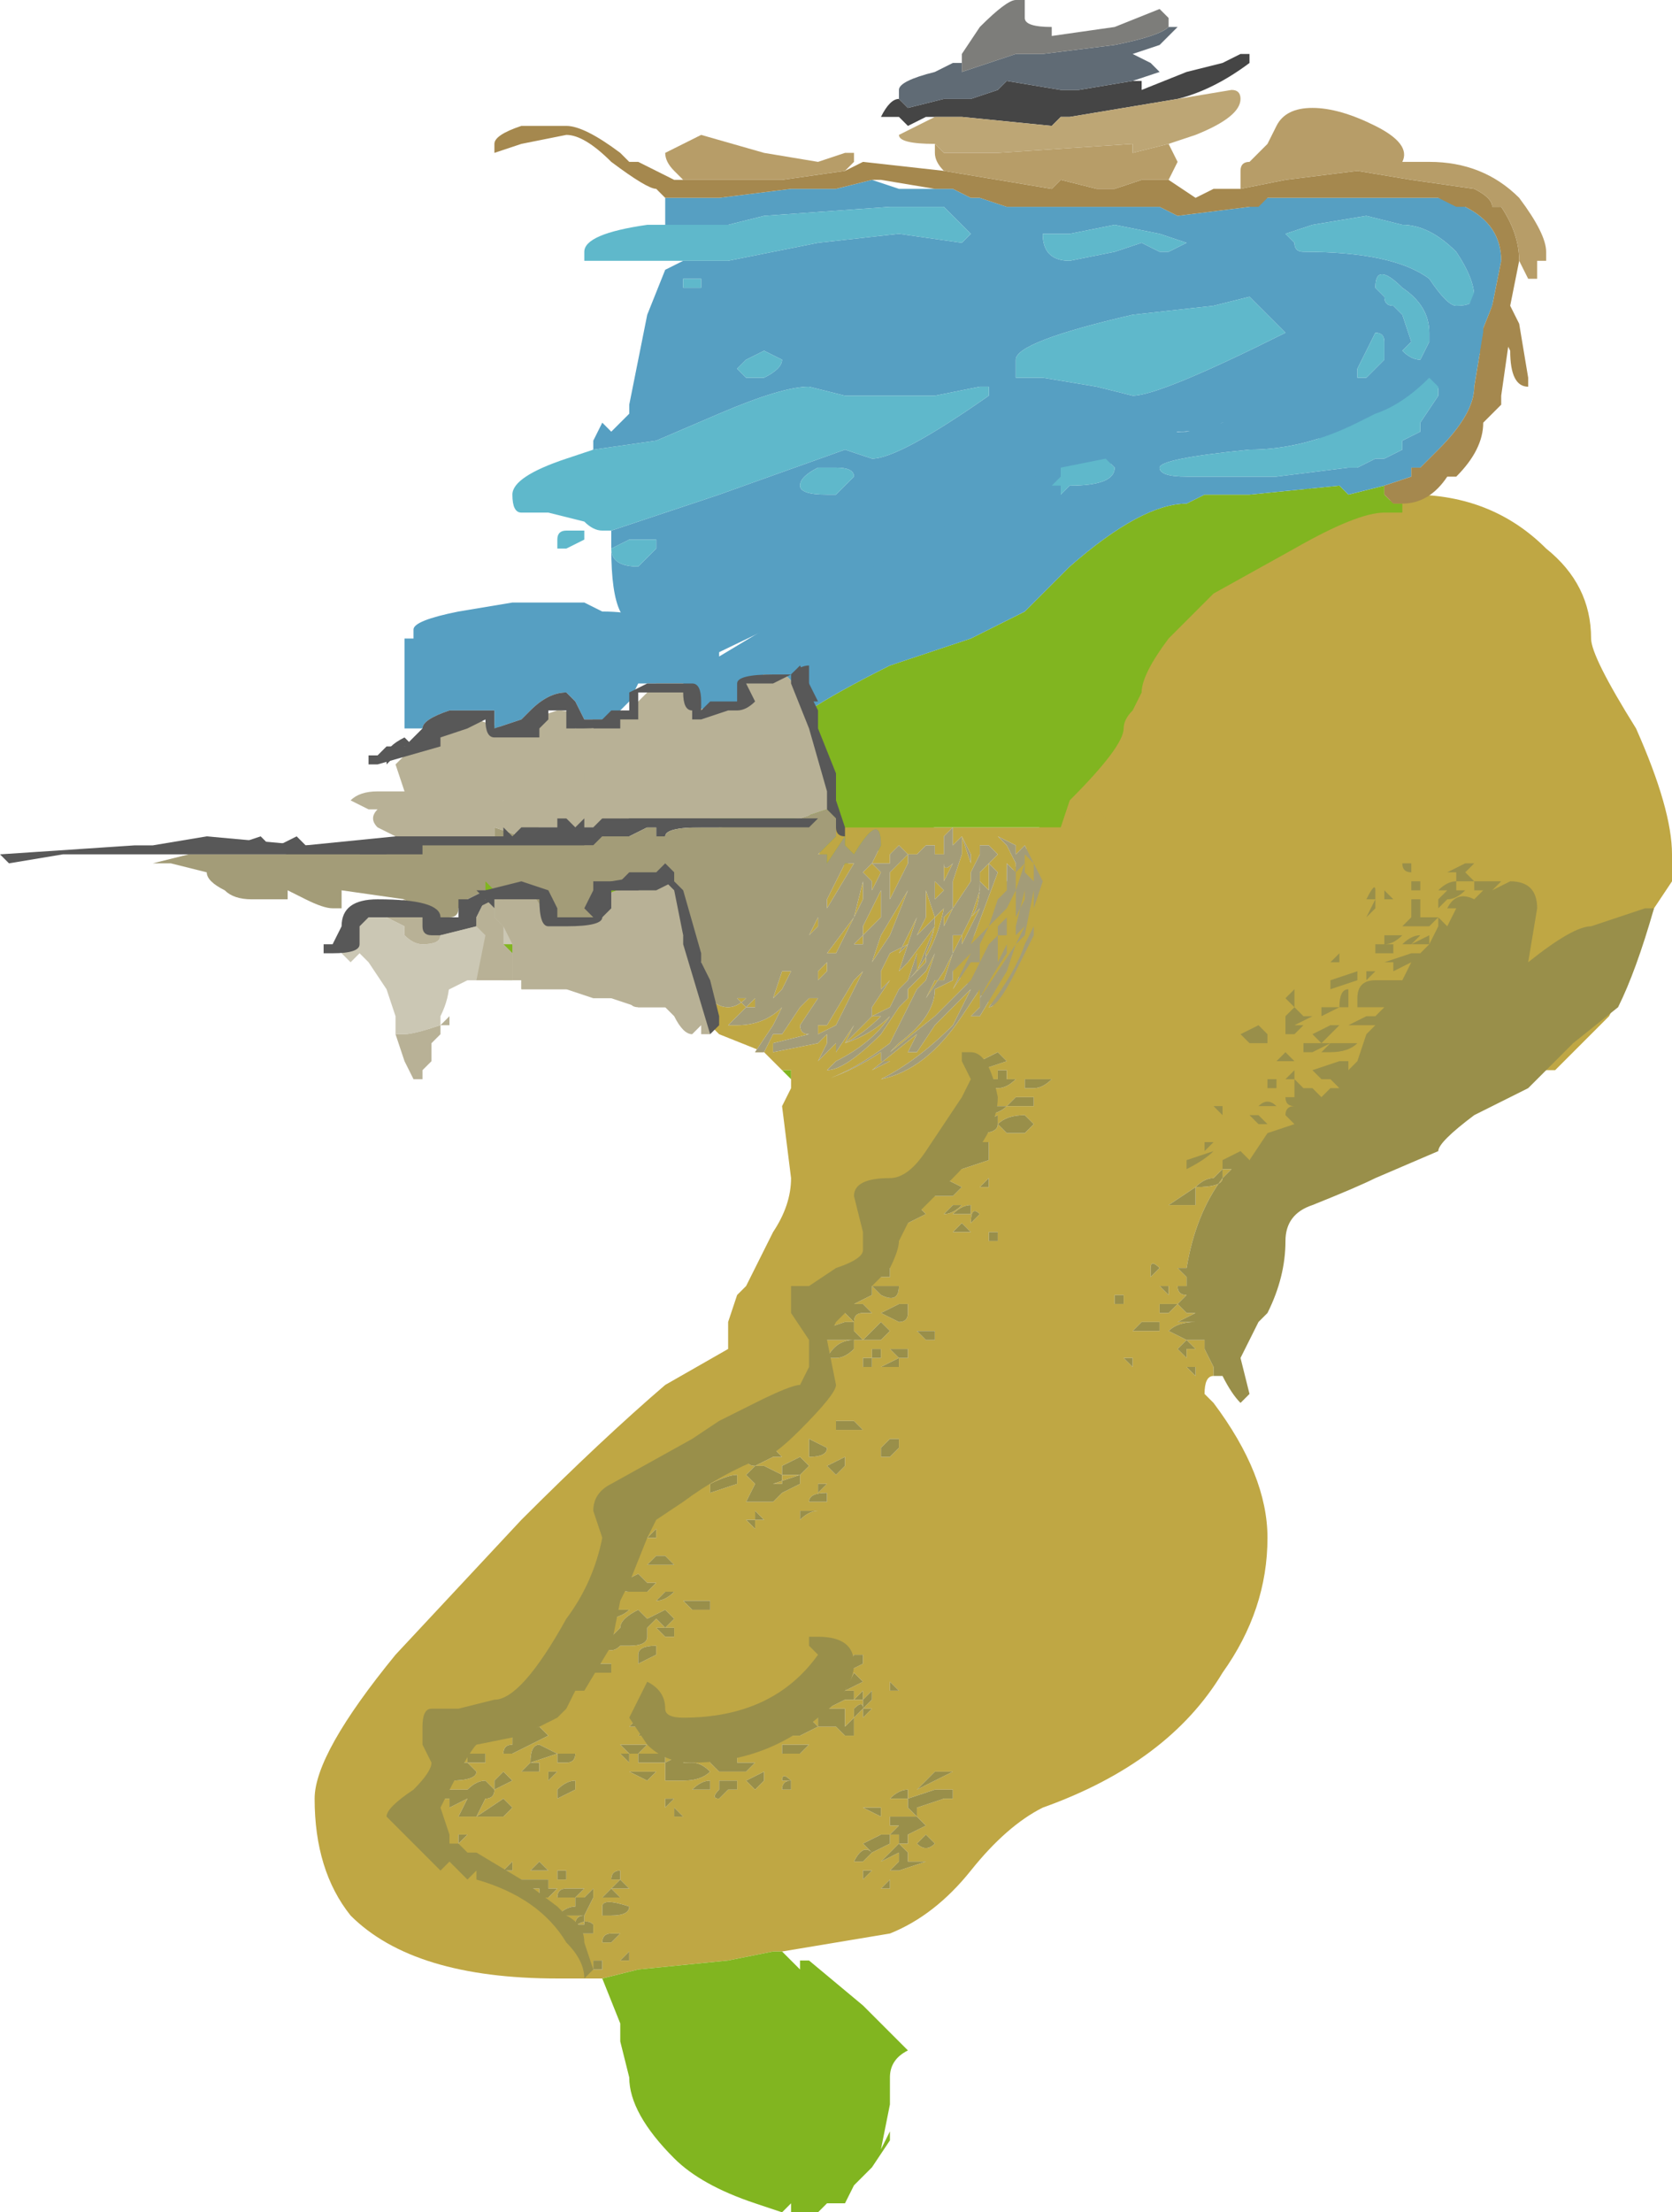 <?xml version="1.0" encoding="UTF-8" standalone="no"?>
<svg xmlns:ffdec="https://www.free-decompiler.com/flash" xmlns:xlink="http://www.w3.org/1999/xlink" ffdec:objectType="shape" height="12.3px" width="9.3px" xmlns="http://www.w3.org/2000/svg">
  <g transform="matrix(1.0, 0.0, 0.0, 1.0, 4.3, 9.45)">
    <path d="M4.8 -5.4 Q5.0 -4.95 5.0 -4.7 L5.0 -4.55 4.9 -4.4 4.7 -3.9 4.65 -3.8 4.35 -3.5 4.15 -3.5 2.35 -2.9 1.0 -4.05 2.2 -6.05 3.0 -6.55 3.55 -6.7 Q4.0 -6.7 4.3 -6.4 4.55 -6.2 4.55 -5.9 4.55 -5.8 4.8 -5.4" fill="#bfa744" fill-rule="evenodd" stroke="none"/>
    <path d="M3.0 -6.75 L1.25 -5.0 0.3 -4.6 Q0.2 -4.85 0.2 -4.95 0.2 -5.1 0.3 -5.25 L0.4 -5.45 3.0 -6.75" fill="#81b520" fill-rule="evenodd" stroke="none"/>
    <path d="M3.95 -7.5 L3.65 -7.25 3.1 -7.0 2.55 -7.1 2.5 -7.1 Q2.4 -7.05 2.25 -7.05 L-0.35 -5.8 -0.4 -5.85 Q-0.75 -5.85 -0.85 -6.05 -0.9 -6.15 -0.9 -6.4 L-0.9 -6.5 -0.3 -6.7 0.4 -6.95 0.55 -6.9 Q0.7 -6.9 1.2 -7.25 L1.2 -7.3 1.15 -7.3 0.9 -7.25 0.4 -7.25 0.2 -7.3 Q0.05 -7.3 -0.3 -7.15 L-0.65 -7.0 -1.0 -6.95 -1.0 -7.0 -0.95 -7.1 -0.9 -7.05 -0.8 -7.15 -0.8 -7.2 -0.7 -7.7 -0.6 -7.95 -0.5 -8.0 -0.25 -8.0 0.25 -8.1 0.7 -8.15 1.05 -8.1 1.1 -8.15 0.95 -8.3 0.65 -8.3 -0.05 -8.25 -0.25 -8.2 -0.6 -8.2 -0.6 -8.35 -0.55 -8.35 -0.3 -8.35 0.1 -8.4 0.35 -8.4 0.55 -8.45 0.7 -8.4 0.9 -8.4 1.0 -8.4 1.1 -8.35 1.15 -8.35 1.3 -8.3 2.15 -8.3 2.25 -8.25 2.65 -8.3 2.75 -8.35 3.7 -8.35 3.85 -8.3 Q4.05 -8.2 4.05 -8.0 L4.0 -7.75 3.9 -7.5 3.95 -7.5 M1.35 -7.45 L1.35 -7.35 1.5 -7.35 1.8 -7.3 2.0 -7.25 Q2.15 -7.25 2.85 -7.6 L2.65 -7.8 2.45 -7.75 2.0 -7.7 Q1.35 -7.55 1.35 -7.45 M2.2 -8.05 L2.3 -8.1 2.15 -8.15 1.9 -8.2 1.65 -8.15 1.5 -8.15 Q1.5 -8.0 1.65 -8.0 L1.9 -8.05 2.05 -8.1 2.15 -8.05 2.2 -8.05 M2.85 -8.15 L2.9 -8.1 Q2.9 -8.05 2.95 -8.05 3.45 -8.05 3.65 -7.9 3.75 -7.75 3.8 -7.75 3.9 -7.75 3.9 -7.8 3.9 -7.9 3.8 -8.05 3.65 -8.2 3.5 -8.2 L3.3 -8.25 3.0 -8.2 2.85 -8.15 M3.4 -7.8 Q3.4 -7.75 3.45 -7.75 L3.5 -7.7 3.55 -7.55 3.5 -7.5 Q3.55 -7.45 3.6 -7.45 L3.65 -7.55 3.65 -7.6 Q3.65 -7.75 3.5 -7.85 3.35 -8.0 3.35 -7.85 L3.4 -7.8 M3.35 -7.6 L3.25 -7.4 3.25 -7.35 3.3 -7.35 3.4 -7.45 3.4 -7.55 Q3.4 -7.6 3.35 -7.6 M0.35 -6.7 L0.45 -6.8 Q0.45 -6.85 0.35 -6.85 L0.25 -6.85 Q0.15 -6.8 0.15 -6.75 0.15 -6.7 0.3 -6.7 L0.35 -6.7 M-0.65 -6.45 L-0.8 -6.45 -0.9 -6.4 Q-0.9 -6.3 -0.75 -6.3 L-0.65 -6.4 -0.65 -6.45 M-0.05 -7.5 L-0.15 -7.45 -0.2 -7.4 -0.15 -7.35 -0.05 -7.35 Q0.05 -7.4 0.05 -7.45 L-0.05 -7.5 M-0.45 -7.9 L-0.5 -7.9 -0.5 -7.85 -0.4 -7.85 -0.4 -7.9 -0.45 -7.9" fill="#569fc2" fill-rule="evenodd" stroke="none"/>
    <path d="M-0.9 -6.5 L-0.95 -6.5 Q-1.0 -6.5 -1.05 -6.55 L-1.25 -6.6 -1.4 -6.6 Q-1.45 -6.6 -1.45 -6.7 -1.45 -6.8 -1.15 -6.9 L-1.0 -6.95 -0.65 -7.0 -0.3 -7.15 Q0.05 -7.3 0.2 -7.3 L0.4 -7.25 0.9 -7.25 1.15 -7.3 1.2 -7.3 1.2 -7.25 Q0.7 -6.9 0.55 -6.9 L0.4 -6.95 -0.3 -6.7 -0.9 -6.5 M-0.5 -8.0 L-1.05 -8.0 -1.05 -8.05 Q-1.05 -8.15 -0.7 -8.2 L-0.6 -8.2 -0.25 -8.2 -0.05 -8.25 0.65 -8.3 0.95 -8.3 1.1 -8.15 1.05 -8.1 0.7 -8.15 0.25 -8.1 -0.25 -8.0 -0.5 -8.0 M1.35 -7.45 Q1.35 -7.55 2.0 -7.7 L2.45 -7.75 2.65 -7.8 2.85 -7.6 Q2.15 -7.25 2.0 -7.25 L1.8 -7.3 1.5 -7.35 1.35 -7.35 1.35 -7.45 M2.2 -8.05 L2.15 -8.05 2.05 -8.1 1.9 -8.05 1.65 -8.0 Q1.5 -8.0 1.5 -8.15 L1.65 -8.15 1.9 -8.2 2.15 -8.15 2.3 -8.1 2.2 -8.05 M2.85 -8.15 L3.0 -8.2 3.3 -8.25 3.5 -8.2 Q3.65 -8.2 3.8 -8.05 3.9 -7.9 3.9 -7.8 3.9 -7.75 3.8 -7.75 3.75 -7.75 3.65 -7.9 3.45 -8.05 2.95 -8.05 2.9 -8.05 2.9 -8.1 L2.85 -8.15 M3.35 -7.6 Q3.4 -7.6 3.4 -7.55 L3.4 -7.45 3.3 -7.35 3.25 -7.35 3.25 -7.4 3.35 -7.6 M3.4 -7.8 L3.35 -7.85 Q3.35 -8.0 3.5 -7.85 3.65 -7.75 3.65 -7.6 L3.65 -7.55 3.6 -7.45 Q3.55 -7.45 3.5 -7.5 L3.55 -7.55 3.5 -7.7 3.45 -7.75 Q3.4 -7.75 3.4 -7.8 M0.35 -6.7 L0.3 -6.7 Q0.15 -6.7 0.15 -6.75 0.15 -6.8 0.25 -6.85 L0.35 -6.85 Q0.45 -6.85 0.45 -6.8 L0.35 -6.7 M-0.45 -7.9 L-0.4 -7.9 -0.4 -7.85 -0.5 -7.85 -0.5 -7.9 -0.45 -7.9 M-0.05 -7.5 L0.05 -7.45 Q0.05 -7.4 -0.05 -7.35 L-0.15 -7.35 -0.2 -7.4 -0.15 -7.45 -0.05 -7.5 M-0.65 -6.45 L-0.65 -6.4 -0.75 -6.3 Q-0.9 -6.3 -0.9 -6.4 L-0.8 -6.45 -0.65 -6.45 M-1.2 -6.4 L-1.2 -6.45 Q-1.2 -6.5 -1.15 -6.5 L-1.05 -6.5 -1.05 -6.45 -1.15 -6.4 -1.2 -6.4" fill="#5fb8cb" fill-rule="evenodd" stroke="none"/>
    <path d="M1.35 -8.9 L1.35 -8.9 M1.0 -8.85 L1.0 -8.85" fill="#b0b5ba" fill-rule="evenodd" stroke="none"/>
    <path d="M-1.5 -5.0 L-1.1 -5.1 -1.0 -5.1 -1.0 -4.95 -1.15 -4.95 -1.65 -4.85 -2.05 -4.75 -2.1 -4.8 -2.2 -4.85 Q-2.25 -4.9 -2.2 -4.95 L-2.25 -4.95 -2.35 -5.0 Q-2.3 -5.05 -2.2 -5.05 L-2.05 -5.05 -1.95 -5.0 -1.5 -5.0" fill="#b8b196" fill-rule="evenodd" stroke="none"/>
    <path d="M2.2 -8.45 L2.35 -8.35 2.45 -8.4 2.6 -8.4 2.85 -8.45 3.25 -8.5 3.55 -8.45 3.9 -8.4 Q4.0 -8.35 4.0 -8.3 L4.05 -8.3 Q4.15 -8.15 4.15 -8.0 L4.1 -7.75 4.15 -7.65 4.2 -7.35 4.2 -7.3 Q4.1 -7.3 4.1 -7.5 L4.05 -7.6 3.95 -7.5 3.9 -7.5 4.0 -7.75 4.05 -8.0 Q4.05 -8.2 3.85 -8.3 L3.8 -8.3 3.7 -8.35 2.75 -8.35 2.7 -8.3 2.65 -8.3 2.25 -8.25 2.15 -8.3 1.3 -8.3 1.15 -8.35 1.1 -8.35 1.0 -8.4 0.9 -8.4 0.6 -8.45 0.55 -8.45 0.35 -8.4 0.1 -8.4 -0.3 -8.35 -0.55 -8.35 -0.6 -8.35 -0.65 -8.4 Q-0.7 -8.4 -0.9 -8.55 -1.05 -8.7 -1.15 -8.7 L-1.4 -8.65 -1.55 -8.6 -1.55 -8.65 Q-1.55 -8.7 -1.4 -8.75 L-1.15 -8.75 Q-1.05 -8.75 -0.85 -8.6 L-0.8 -8.55 -0.75 -8.55 Q-0.65 -8.5 -0.55 -8.45 L-0.55 -8.45 -0.5 -8.45 0.05 -8.45 0.4 -8.5 0.5 -8.55 0.95 -8.5 1.55 -8.4 1.6 -8.45 1.8 -8.4 1.9 -8.4 2.05 -8.45 2.2 -8.45" fill="#a5884e" fill-rule="evenodd" stroke="none"/>
    <path d="M2.2 -8.65 L2.25 -8.55 2.2 -8.45 2.05 -8.45 1.9 -8.4 1.8 -8.4 1.6 -8.45 1.55 -8.4 0.95 -8.5 Q0.9 -8.55 0.9 -8.6 L0.9 -8.65 0.95 -8.6 1.25 -8.6 2.0 -8.65 2.0 -8.6 2.2 -8.65 M2.6 -8.4 L2.6 -8.5 Q2.6 -8.55 2.65 -8.55 L2.75 -8.65 2.8 -8.75 Q2.85 -8.85 3.0 -8.85 3.15 -8.85 3.35 -8.75 3.55 -8.65 3.5 -8.55 L3.65 -8.55 Q3.95 -8.55 4.15 -8.35 4.3 -8.15 4.3 -8.05 L4.3 -8.0 4.25 -8.0 4.25 -7.9 4.2 -7.9 4.15 -8.0 Q4.15 -8.15 4.05 -8.3 L4.0 -8.3 Q4.0 -8.35 3.9 -8.4 L3.55 -8.45 3.25 -8.5 2.85 -8.45 2.6 -8.4 M-0.5 -8.45 L-0.55 -8.5 Q-0.6 -8.55 -0.6 -8.6 L-0.4 -8.7 -0.05 -8.6 0.25 -8.55 0.4 -8.6 0.45 -8.6 0.45 -8.55 0.4 -8.5 0.05 -8.45 -0.5 -8.45 M-0.25 -8.6 L-0.25 -8.6" fill="#b79d68" fill-rule="evenodd" stroke="none"/>
    <path d="M0.7 -8.9 L0.75 -8.85 0.95 -8.9 1.1 -8.9 1.25 -8.95 1.3 -9.0 1.6 -8.95 1.7 -8.95 2.0 -9.0 2.05 -9.0 2.05 -8.95 2.3 -9.05 2.5 -9.1 2.6 -9.15 2.65 -9.15 2.65 -9.1 Q2.45 -8.95 2.25 -8.9 L1.65 -8.8 1.6 -8.8 1.55 -8.75 1.05 -8.8 0.9 -8.8 0.85 -8.8 0.75 -8.75 0.7 -8.8 0.6 -8.8 Q0.65 -8.9 0.7 -8.9 M1.35 -8.9 L1.35 -8.9 M1.0 -8.85 L1.0 -8.85" fill="#454545" fill-rule="evenodd" stroke="none"/>
    <path d="M2.0 -9.0 L1.7 -8.95 1.6 -8.95 1.3 -9.0 1.25 -8.95 1.1 -8.9 0.95 -8.9 0.75 -8.85 0.7 -8.9 0.7 -8.95 Q0.7 -9.0 0.9 -9.05 L1.0 -9.1 1.05 -9.1 1.05 -9.05 1.35 -9.15 1.5 -9.15 1.9 -9.2 Q2.15 -9.25 2.2 -9.3 L2.25 -9.3 2.15 -9.2 2.0 -9.15 2.1 -9.1 2.15 -9.05 2.0 -9.0" fill="#606b75" fill-rule="evenodd" stroke="none"/>
    <path d="M2.2 -9.3 Q2.15 -9.25 1.9 -9.2 L1.5 -9.15 1.35 -9.15 1.05 -9.05 1.05 -9.1 1.0 -9.1 1.05 -9.1 1.05 -9.15 1.15 -9.3 Q1.3 -9.45 1.35 -9.45 L1.4 -9.45 1.4 -9.35 Q1.4 -9.3 1.55 -9.3 L1.55 -9.25 1.9 -9.3 2.15 -9.4 2.2 -9.35 2.2 -9.3" fill="#7d7d7a" fill-rule="evenodd" stroke="none"/>
    <path d="M0.9 -8.8 L1.05 -8.8 1.55 -8.75 1.6 -8.8 1.65 -8.8 2.25 -8.9 2.55 -8.95 Q2.6 -8.95 2.6 -8.9 2.6 -8.8 2.35 -8.7 L2.2 -8.65 2.0 -8.6 2.0 -8.65 1.25 -8.6 0.95 -8.6 0.9 -8.65 Q0.7 -8.65 0.7 -8.7 L0.9 -8.8" fill="#bda675" fill-rule="evenodd" stroke="none"/>
    <path d="M-1.55 -4.5 L-1.3 -4.45 -1.25 -4.3 -1.2 -4.35 -0.95 -4.35 -0.95 -4.45 -0.9 -4.5 -0.6 -4.55 -0.55 -4.55 -0.5 -4.45 -0.5 -4.4 -0.45 -4.4 -0.5 -4.35 -0.5 -4.25 -0.55 -4.2 -0.55 -3.85 -0.75 -3.85 Q-0.8 -3.85 -0.8 -3.9 L-1.0 -3.9 -1.15 -3.95 -1.4 -3.95 -1.4 -4.0 -1.5 -4.0 -1.45 -4.1 -1.5 -4.1 -1.6 -4.45 -1.55 -4.5" fill="#b8b196" fill-rule="evenodd" stroke="none"/>
    <path d="M-1.95 -4.4 L-1.9 -4.35 -1.95 -4.4 M-1.85 -4.25 L-1.65 -4.35 -1.6 -4.45 -1.55 -4.45 -1.55 -4.35 -1.5 -4.3 -1.45 -4.2 -1.45 -4.0 -1.8 -4.0 Q-1.8 -3.9 -1.85 -3.8 L-1.85 -3.75 Q-2.0 -3.7 -2.05 -3.7 L-2.1 -3.7 -2.1 -3.8 -2.15 -3.95 -2.25 -4.1 -2.3 -4.15 -2.35 -4.1 -2.4 -4.15 -2.35 -4.3 -2.25 -4.35 -2.15 -4.35 -2.05 -4.3 -2.05 -4.25 Q-2.0 -4.2 -1.95 -4.2 -1.85 -4.2 -1.85 -4.25" fill="#cbc7b4" fill-rule="evenodd" stroke="none"/>
    <path d="M-0.9 -4.85 L-1.15 -4.45 -1.2 -4.35 Q-1.2 -4.25 -1.25 -4.25 L-1.4 -4.35 -1.5 -4.45 -1.5 -4.5 -1.55 -4.45 -1.6 -4.5 -1.7 -4.45 -1.75 -4.4 Q-1.75 -4.35 -1.8 -4.35 L-1.85 -4.3 Q-1.9 -4.3 -1.9 -4.4 L-2.0 -4.4 -2.05 -4.45 -2.4 -4.5 -2.4 -4.4 -2.45 -4.4 Q-2.5 -4.4 -2.6 -4.45 L-2.7 -4.5 -2.7 -4.45 -2.9 -4.45 Q-3.0 -4.45 -3.05 -4.5 -3.15 -4.55 -3.15 -4.6 L-3.35 -4.65 -3.45 -4.65 -3.25 -4.7 -2.7 -4.7 Q-2.65 -4.75 -2.6 -4.75 L-2.3 -4.75 -2.3 -4.7 -2.2 -4.7 -2.15 -4.7 -2.15 -4.75 -1.85 -4.8 -1.8 -4.8 -1.7 -4.8 -1.65 -4.8 -1.6 -4.8 -1.55 -4.8 -1.55 -4.85 -1.4 -4.8 -1.3 -4.85 -1.15 -4.85 -1.0 -4.85 -0.9 -4.85" fill="#a39c78" fill-rule="evenodd" stroke="none"/>
    <path d="M-3.25 -4.7 L-3.95 -4.7 -4.25 -4.65 -4.3 -4.7 -3.55 -4.75 -3.45 -4.75 -3.15 -4.8 -2.6 -4.75 -2.15 -4.75 -2.15 -4.7 -2.2 -4.7 -2.3 -4.7 -2.3 -4.75 -2.6 -4.75 Q-2.65 -4.75 -2.7 -4.7 L-3.25 -4.7 M-2.05 -5.25 L-2.1 -5.25 -2.15 -5.2 -2.15 -5.25 Q-2.15 -5.3 -2.05 -5.35 L-2.0 -5.3 -2.05 -5.3 -2.05 -5.25" fill="#585858" fill-rule="evenodd" stroke="none"/>
    <path d="M-2.05 -5.3 L-2.0 -5.3 -1.85 -5.35 -1.9 -5.35 -1.65 -5.45 -1.5 -5.4 -1.2 -5.5 Q-1.1 -5.5 -1.1 -5.45 L-1.1 -5.4 -1.0 -5.45 -0.85 -5.45 -0.75 -5.5 -0.75 -4.9 -0.8 -4.9 -0.8 -4.85 -0.85 -4.85 -0.85 -4.9 -0.9 -4.85 -1.0 -4.85 -1.15 -4.85 -1.3 -4.85 -1.4 -4.8 -1.55 -4.85 -1.55 -4.8 -1.6 -4.8 -1.65 -4.8 -1.7 -4.8 -1.8 -4.8 -1.85 -4.8 -1.9 -4.8 -1.95 -4.85 -2.0 -4.85 -2.0 -4.9 -2.1 -5.2 -2.05 -5.25 -2.05 -5.3 M-2.0 -4.4 L-1.95 -4.4 -1.9 -4.35 -1.85 -4.25 Q-1.85 -4.2 -1.95 -4.2 -2.0 -4.2 -2.05 -4.25 L-2.05 -4.3 -2.15 -4.35 -2.25 -4.35 -2.05 -4.45 -2.0 -4.4 M-1.85 -3.75 L-1.8 -3.8 -1.8 -3.75 -1.85 -3.75 -1.85 -3.7 -1.9 -3.65 -1.9 -3.55 -1.95 -3.5 -1.95 -3.45 -2.0 -3.45 -2.05 -3.55 -2.1 -3.7 -2.05 -3.7 Q-2.0 -3.7 -1.85 -3.75 M-1.65 -4.95 L-1.5 -4.95 -1.25 -5.0 -1.1 -5.0 -1.0 -5.05 -1.1 -5.05 Q-1.2 -5.05 -1.2 -5.0 L-1.35 -5.0 -1.5 -4.95 -1.5 -5.0 -1.55 -4.95 -1.65 -4.95" fill="#b8b196" fill-rule="evenodd" stroke="none"/>
    <path d="M1.6 -4.85 L1.8 -4.95 1.85 -4.9 1.8 -4.75 Q1.65 -4.7 1.65 -4.65 L1.5 -4.55 1.45 -4.65 1.45 -4.55 1.4 -4.6 1.4 -4.7 1.45 -4.65 1.4 -4.75 1.35 -4.7 1.35 -4.75 1.25 -4.8 1.3 -4.75 1.3 -4.5 1.25 -4.45 1.2 -4.3 1.1 -4.2 1.25 -4.6 1.2 -4.65 1.25 -4.7 1.2 -4.75 1.15 -4.75 1.15 -4.7 1.1 -4.6 1.1 -4.7 1.05 -4.8 1.1 -4.65 1.1 -4.55 1.0 -4.4 0.95 -4.3 0.95 -4.35 1.0 -4.4 1.0 -4.55 1.05 -4.7 1.05 -4.8 1.0 -4.75 1.0 -4.85 0.95 -4.8 0.95 -4.7 0.9 -4.7 0.9 -4.75 0.85 -4.75 0.8 -4.7 0.75 -4.7 0.7 -4.75 0.65 -4.7 0.65 -4.65 0.55 -4.65 0.6 -4.75 Q0.6 -4.95 0.45 -4.7 L0.4 -4.75 0.4 -4.8 0.3 -4.65 0.3 -4.7 0.25 -4.7 0.35 -4.8 0.35 -4.85 1.6 -4.85 M1.4 -4.15 Q1.7 -4.1 1.9 -3.8 2.05 -3.4 2.1 -3.35 L2.4 -3.1 2.4 -3.05 2.5 -3.0 2.5 -2.95 2.55 -2.95 2.5 -2.9 Q2.35 -2.7 2.3 -2.4 L2.25 -2.4 2.3 -2.35 2.3 -2.3 2.25 -2.3 Q2.25 -2.25 2.3 -2.25 L2.25 -2.2 2.3 -2.15 2.35 -2.15 2.35 -2.1 Q2.25 -2.1 2.2 -2.05 L2.3 -2.0 2.4 -2.0 2.4 -1.95 2.45 -1.85 2.45 -1.8 Q2.4 -1.8 2.4 -1.7 L2.45 -1.65 Q2.75 -1.25 2.75 -0.9 2.75 -0.5 2.5 -0.15 2.2 0.35 1.5 0.6 1.3 0.7 1.1 0.95 0.9 1.2 0.65 1.3 L0.05 1.4 0.0 1.4 -0.25 1.45 -0.75 1.5 -0.95 1.55 -1.2 1.55 Q-2.0 1.55 -2.35 1.2 -2.55 0.95 -2.55 0.55 -2.55 0.3 -2.1 -0.25 L-1.4 -1.0 Q-0.95 -1.45 -0.6 -1.75 L-0.25 -1.95 -0.25 -2.1 -0.2 -2.25 -0.15 -2.3 0.0 -2.6 Q0.1 -2.75 0.1 -2.9 L0.05 -3.3 0.1 -3.4 0.1 -3.5 0.05 -3.5 -0.05 -3.6 -0.3 -3.7 -0.35 -3.75 -0.4 -4.0 Q-0.35 -3.85 -0.25 -3.85 -0.2 -3.85 -0.15 -3.9 L-0.2 -3.9 -0.15 -3.85 -0.1 -3.9 -0.1 -3.85 -0.15 -3.85 -0.25 -3.75 -0.2 -3.75 Q-0.05 -3.75 0.05 -3.85 L0.0 -3.75 -0.1 -3.6 -0.05 -3.6 0.0 -3.7 0.05 -3.7 0.15 -3.85 0.2 -3.9 0.25 -3.9 0.15 -3.75 Q0.15 -3.7 0.2 -3.7 L0.0 -3.65 0.0 -3.6 0.25 -3.65 0.3 -3.7 0.3 -3.65 0.25 -3.55 0.35 -3.65 0.35 -3.6 0.45 -3.75 0.4 -3.65 0.55 -3.8 0.6 -3.8 Q0.5 -3.7 0.4 -3.65 0.55 -3.7 0.65 -3.8 0.55 -3.65 0.35 -3.55 L0.3 -3.5 0.3 -3.45 Q0.45 -3.5 0.6 -3.6 L0.6 -3.55 0.65 -3.55 0.55 -3.5 0.8 -3.7 0.75 -3.6 0.8 -3.6 0.9 -3.75 1.1 -3.95 1.0 -3.75 Q0.8 -3.55 0.6 -3.45 0.85 -3.5 1.05 -3.8 L1.15 -3.95 1.15 -3.85 1.1 -3.8 1.15 -3.8 1.3 -4.05 1.35 -4.2 1.4 -4.2 Q1.35 -4.05 1.2 -3.85 1.25 -3.85 1.35 -4.05 L1.4 -4.15 M2.7 -2.1 L2.6 -1.9 2.7 -2.1 M0.95 -4.75 L0.95 -4.75 M1.35 -4.5 L1.35 -4.5 1.35 -4.6 1.4 -4.65 1.35 -4.5 M1.15 -4.5 L1.15 -4.55 Q1.15 -4.4 1.1 -4.35 L1.15 -4.5 M1.15 -4.55 L1.15 -4.6 1.2 -4.65 1.2 -4.5 1.15 -4.55 M1.3 -4.65 L1.3 -4.75 1.35 -4.65 1.35 -4.6 1.3 -4.65 M0.95 -4.6 L0.95 -4.65 Q0.95 -4.6 1.0 -4.65 L0.95 -4.55 0.95 -4.6 M0.9 -4.55 L0.95 -4.5 0.9 -4.45 0.9 -4.55 M0.85 -4.45 L0.85 -4.5 0.9 -4.35 0.8 -4.25 0.85 -4.35 0.85 -4.45 M0.75 -4.7 L0.75 -4.65 0.65 -4.45 0.65 -4.6 0.75 -4.7 M1.4 -4.5 L1.4 -4.5 M1.3 -4.2 L1.25 -4.1 1.25 -4.2 1.25 -4.2 1.3 -4.2 1.35 -4.2 1.15 -3.9 Q1.2 -4.0 1.3 -4.15 L1.3 -4.2 M1.3 -4.3 L1.3 -4.4 1.3 -4.3 M0.25 -4.0 L0.25 -4.05 0.3 -4.1 0.3 -4.05 0.25 -4.0 M0.05 -4.05 L0.1 -4.05 0.05 -3.95 0.0 -3.9 0.05 -4.05 M0.2 -4.25 L0.25 -4.35 0.25 -4.3 0.2 -4.25 M0.55 -4.1 L0.6 -4.25 0.75 -4.5 0.65 -4.25 0.55 -4.1 M0.6 -4.05 L0.65 -4.15 0.75 -4.2 0.7 -4.05 0.6 -3.95 0.6 -4.05 M0.65 -4.0 L0.75 -4.1 0.9 -4.3 0.8 -4.05 0.8 -4.15 0.75 -4.0 0.7 -3.95 0.65 -3.85 0.55 -3.8 0.55 -3.85 0.65 -4.0 M0.45 -4.0 L0.5 -4.05 0.35 -3.75 0.25 -3.7 0.25 -3.75 0.3 -3.75 0.45 -4.0 M0.5 -4.05 L0.5 -4.05 M0.6 -4.35 L0.45 -4.2 0.5 -4.2 0.5 -4.3 0.6 -4.5 0.6 -4.35 M0.4 -4.65 L0.45 -4.65 0.3 -4.4 0.3 -4.45 0.4 -4.65 M0.55 -4.5 L0.55 -4.55 0.5 -4.6 0.55 -4.65 0.6 -4.6 0.55 -4.5 M0.5 -4.55 L0.5 -4.45 0.35 -4.15 0.3 -4.15 0.45 -4.35 0.5 -4.55 M0.1 -3.95 L0.1 -3.95 M0.6 -3.7 L0.7 -3.85 0.8 -3.95 0.65 -3.65 Q0.45 -3.5 0.3 -3.45 L0.3 -3.5 Q0.4 -3.5 0.6 -3.7 M0.65 -3.6 L0.7 -3.65 Q0.9 -3.8 0.9 -3.95 L1.0 -4.0 1.0 -3.9 0.9 -3.8 0.65 -3.6 M1.2 -4.3 L1.3 -4.4 1.3 -4.35 1.25 -4.3 1.2 -4.3 1.25 -4.25 1.2 -4.2 1.15 -4.1 1.15 -4.2 1.2 -4.3 M1.1 -4.35 L1.15 -4.4 1.05 -4.2 1.05 -4.25 1.1 -4.35 M1.1 -4.15 L1.0 -3.95 1.0 -4.05 1.1 -4.15 M1.15 -4.1 L1.1 -4.0 1.0 -3.9 1.0 -3.95 1.1 -4.1 1.15 -4.1 M0.85 -4.15 Q0.9 -4.25 0.9 -4.35 L0.95 -4.4 Q0.9 -4.15 0.75 -4.0 L0.85 -4.1 0.85 -4.15 M0.75 -3.95 L0.75 -3.95 0.85 -4.05 0.9 -4.15 0.85 -4.0 0.75 -3.9 0.75 -3.95 M0.75 -3.9 L0.75 -3.9 M0.8 -3.8 L0.8 -3.8 M0.95 -3.8 L0.95 -3.8 M0.75 -4.05 L0.75 -4.05 M0.8 -4.35 L0.75 -4.2 0.7 -4.15 0.8 -4.35 M1.05 -4.25 L1.0 -4.25 1.0 -4.15 0.95 -4.0 0.9 -4.0 0.85 -3.9 0.95 -4.05 1.05 -4.25 M1.3 -3.55 L1.25 -3.6 1.15 -3.55 1.15 -3.5 1.3 -3.55 M1.1 -2.65 L1.15 -2.7 Q1.1 -2.75 1.1 -2.65 M1.2 -2.9 L1.15 -2.85 1.2 -2.85 1.2 -2.9 M1.0 -2.7 L1.1 -2.7 1.1 -2.75 Q1.05 -2.75 1.0 -2.7 M1.0 -2.75 L0.95 -2.7 Q1.0 -2.7 1.05 -2.75 L1.0 -2.75 M0.85 -2.85 L0.85 -2.8 1.0 -2.8 1.05 -2.85 0.95 -2.9 0.85 -2.85 M0.85 -2.7 L0.8 -2.75 0.7 -2.65 0.75 -2.65 0.85 -2.7 M1.3 -3.15 L1.4 -3.15 1.45 -3.2 1.4 -3.25 Q1.3 -3.25 1.25 -3.2 L1.3 -3.15 M1.2 -3.1 L1.1 -3.1 1.0 -3.0 1.05 -2.95 1.2 -3.0 1.2 -3.1 M1.25 -3.2 L1.25 -3.25 1.15 -3.2 1.15 -3.15 Q1.25 -3.15 1.25 -3.2 M1.15 -3.3 L1.15 -3.25 Q1.25 -3.25 1.3 -3.3 L1.15 -3.3 M1.25 -3.45 L1.2 -3.45 1.2 -3.4 1.25 -3.4 Q1.3 -3.4 1.35 -3.45 L1.25 -3.45 1.3 -3.45 1.3 -3.5 1.25 -3.5 1.25 -3.45 M1.45 -3.35 L1.35 -3.35 1.3 -3.3 1.45 -3.3 1.45 -3.35 M2.3 -1.95 L2.35 -1.95 2.3 -2.0 2.25 -1.95 2.3 -1.9 2.3 -1.95 M2.3 -1.85 L2.35 -1.8 2.35 -1.85 2.3 -1.85 M2.35 -2.1 L2.35 -2.15 2.25 -2.1 2.35 -2.1 M2.25 -2.25 L2.25 -2.25 M2.2 -2.25 L2.2 -2.3 2.15 -2.3 2.2 -2.25 M1.95 -1.9 L2.0 -1.85 2.0 -1.9 1.95 -1.9 M2.05 -2.05 L2.15 -2.05 2.15 -2.1 2.05 -2.1 2.0 -2.05 2.05 -2.05 M2.15 -2.2 L2.15 -2.15 2.2 -2.15 2.25 -2.2 2.15 -2.2 M2.15 -2.4 Q2.1 -2.45 2.1 -2.4 L2.1 -2.35 2.15 -2.4 M1.95 -2.25 L1.9 -2.25 1.9 -2.2 1.95 -2.2 1.95 -2.25 M1.55 -3.45 L1.4 -3.45 1.4 -3.4 1.45 -3.4 Q1.5 -3.4 1.55 -3.45 M2.2 -2.75 L2.35 -2.75 2.35 -2.85 2.2 -2.75 M2.3 -3.0 L2.3 -2.95 Q2.4 -3.0 2.45 -3.05 L2.3 -3.0 M2.5 -2.9 L2.5 -2.95 2.45 -2.9 Q2.4 -2.9 2.35 -2.85 2.5 -2.85 2.5 -2.9 M0.7 -0.05 L0.65 -0.1 0.65 -0.05 0.7 -0.05 M0.7 -0.2 L0.7 -0.2 M0.45 -0.05 L0.4 -0.05 0.3 0.05 0.4 0.0 0.5 0.0 0.5 -0.05 0.45 0.0 0.45 -0.05 M0.5 -0.1 L0.45 -0.15 0.4 -0.05 0.5 -0.1 M0.5 -0.25 L0.45 -0.25 0.4 -0.15 0.5 -0.2 0.5 -0.25 M0.15 -1.0 Q0.2 -1.05 0.25 -1.05 L0.15 -1.05 0.15 -1.0 M0.05 -1.3 L0.05 -1.25 -0.05 -1.3 -0.1 -1.3 -0.15 -1.25 -0.1 -1.2 0.05 -1.2 0.05 -1.25 0.15 -1.25 0.2 -1.3 0.15 -1.35 0.05 -1.3 M0.3 -1.15 Q0.2 -1.15 0.2 -1.1 L0.3 -1.1 0.3 -1.15 M0.25 -1.2 L0.15 -1.2 0.15 -1.25 0.0 -1.2 -0.1 -1.2 -0.15 -1.1 0.0 -1.1 0.05 -1.15 0.15 -1.2 0.25 -1.2 0.25 -1.15 0.3 -1.2 0.25 -1.2 M0.3 -1.3 L0.35 -1.25 0.4 -1.3 0.4 -1.35 0.3 -1.3 M0.05 -1.35 L0.0 -1.4 -0.05 -1.4 -0.15 -1.35 Q-0.15 -1.3 -0.1 -1.3 L0.0 -1.35 0.05 -1.35 M0.2 -1.35 Q0.3 -1.35 0.3 -1.4 L0.2 -1.45 Q0.2 -1.5 0.2 -1.4 L0.2 -1.35 M0.7 -1.45 L0.65 -1.45 0.6 -1.4 0.6 -1.35 0.65 -1.35 0.7 -1.4 0.7 -1.45 M0.4 -1.5 L0.5 -1.5 0.45 -1.55 0.35 -1.55 0.35 -1.5 0.4 -1.5 M1.1 -2.0 Q1.05 -2.0 1.1 -2.0 L1.1 -2.0 M0.85 -2.05 L0.8 -2.05 0.85 -2.0 0.9 -2.0 0.9 -2.05 0.85 -2.05 M1.0 -2.25 L1.0 -2.25 M1.05 -2.65 L1.0 -2.6 1.1 -2.6 1.05 -2.65 M0.95 -2.55 L0.95 -2.55 M1.25 -2.55 L1.25 -2.6 1.2 -2.6 1.2 -2.55 1.25 -2.55 M0.65 -1.85 L0.7 -1.85 0.7 -1.9 0.6 -1.85 0.65 -1.85 M0.6 -1.9 L0.6 -1.95 0.55 -1.95 0.55 -1.9 0.6 -1.9 M0.7 -1.95 L0.65 -1.95 0.7 -1.9 0.75 -1.9 0.75 -1.95 0.7 -1.95 M0.5 -1.9 L0.5 -1.85 0.55 -1.85 0.55 -1.9 0.5 -1.9 M0.45 -1.8 Q0.5 -1.8 0.55 -1.8 L0.45 -1.8 M0.55 -2.15 L0.5 -2.2 0.4 -2.2 0.4 -2.15 0.45 -2.1 Q0.45 -2.15 0.5 -2.15 L0.55 -2.15 M0.65 -2.05 L0.6 -2.1 0.5 -2.0 0.6 -2.0 0.65 -2.05 M0.6 -2.15 L0.7 -2.1 Q0.75 -2.1 0.75 -2.15 L0.75 -2.2 0.7 -2.2 0.6 -2.15 M0.3 -2.0 L0.4 -2.0 Q0.45 -2.0 0.5 -2.0 L0.45 -2.05 0.45 -2.1 0.4 -2.1 0.25 -2.05 0.3 -2.0 M0.3 -1.9 L0.35 -1.9 Q0.4 -1.9 0.45 -1.95 L0.45 -2.0 Q0.35 -2.0 0.3 -1.9 M0.3 -1.8 L0.35 -1.8 0.3 -1.8 M0.65 -2.35 L0.65 -2.4 0.6 -2.4 0.6 -2.35 0.65 -2.35 M0.4 -2.25 L0.45 -2.2 0.55 -2.25 0.55 -2.3 0.6 -2.25 Q0.7 -2.2 0.7 -2.3 L0.55 -2.3 0.4 -2.25 M-0.5 -4.45 L-0.4 -4.1 -0.5 -4.25 -0.5 -4.45 M-0.95 1.5 L-0.95 1.45 -1.0 1.45 -1.0 1.5 -0.95 1.5 M-0.9 1.4 L-0.9 1.4 M-0.8 1.45 L-0.8 1.4 -0.85 1.45 -0.8 1.45 M-1.15 1.05 Q-1.2 1.05 -1.2 1.1 L-1.1 1.1 -1.05 1.05 -1.15 1.05 M-1.25 1.1 L-1.2 1.05 -1.25 1.05 -1.25 1.0 -1.4 1.0 -1.4 1.05 -1.3 1.05 -1.3 1.1 -1.25 1.1 M-1.25 0.95 L-1.3 0.9 -1.35 0.95 -1.25 0.95 M-1.15 1.0 L-1.15 0.95 -1.2 0.95 -1.2 1.0 -1.15 1.0 M-0.85 1.3 L-0.9 1.3 Q-0.95 1.3 -0.95 1.35 L-0.9 1.35 -0.85 1.3 M-1.05 1.25 L-1.05 1.2 Q-1.1 1.2 -1.1 1.25 L-1.05 1.25 M-0.95 1.2 L-0.95 1.2 -0.9 1.2 Q-0.8 1.2 -0.8 1.15 -0.95 1.1 -0.95 1.15 L-0.95 1.2 M-1.05 1.3 L-1.0 1.3 -1.0 1.25 Q-1.05 1.2 -1.15 1.3 L-1.05 1.3 M-1.0 1.1 L-1.0 1.05 -1.05 1.1 -1.1 1.1 -1.1 1.15 Q-1.15 1.15 -1.2 1.2 L-1.05 1.2 -1.0 1.1 M-1.05 1.0 L-1.05 1.0 M-0.85 1.1 L-0.9 1.05 -0.95 1.1 -0.85 1.1 M-0.8 1.05 L-0.85 1.0 -0.9 1.05 -0.8 1.05 M-0.85 1.0 L-0.85 0.95 Q-0.9 0.95 -0.9 1.0 L-0.85 1.0 M-1.1 0.45 Q-1.15 0.45 -1.2 0.5 L-1.2 0.55 -1.1 0.5 -1.1 0.45 M-1.2 0.4 L-1.25 0.4 -1.25 0.45 -1.2 0.4 M-1.1 0.3 L-1.2 0.3 -1.2 0.35 -1.15 0.35 Q-1.1 0.35 -1.1 0.3 M-1.3 0.25 Q-1.35 0.25 -1.35 0.35 L-1.2 0.3 -1.3 0.25 M-1.35 0.35 L-1.4 0.4 -1.35 0.4 -1.3 0.4 -1.3 0.35 -1.35 0.35 M-1.25 0.2 L-1.3 0.15 -1.45 0.2 -1.45 0.25 Q-1.5 0.25 -1.5 0.3 L-1.45 0.3 -1.25 0.2 M-0.8 0.35 L-0.8 0.3 -0.85 0.3 -0.8 0.35 M-0.75 0.15 L-0.75 0.1 -0.8 0.15 -0.75 0.15 M-0.3 0.5 Q-0.35 0.55 -0.3 0.55 L-0.25 0.5 -0.3 0.5 -0.2 0.5 -0.2 0.45 Q-0.25 0.45 -0.3 0.45 L-0.3 0.5 M-0.15 0.45 L-0.1 0.5 -0.05 0.45 -0.05 0.4 -0.15 0.45 M-0.6 0.55 L-0.6 0.6 -0.55 0.55 -0.6 0.55 M-0.45 0.5 L-0.35 0.5 -0.35 0.45 Q-0.4 0.45 -0.45 0.5 M-0.5 0.65 L-0.55 0.6 -0.55 0.65 -0.5 0.65 M-0.7 0.25 L-0.85 0.25 -0.8 0.3 -0.75 0.3 -0.7 0.25 M-0.6 0.35 L-0.6 0.45 -0.5 0.45 Q-0.4 0.45 -0.35 0.4 -0.4 0.35 -0.45 0.35 L-0.5 0.35 -0.45 0.3 -0.5 0.3 -0.6 0.35 -0.6 0.3 -0.75 0.3 -0.75 0.35 -0.6 0.35 M-0.65 0.4 L-0.8 0.4 -0.7 0.45 -0.65 0.4 M-0.65 0.2 L-0.65 0.15 Q-0.7 0.15 -0.75 0.2 L-0.65 0.2 M-0.25 0.4 L-0.15 0.4 -0.1 0.35 -0.2 0.35 -0.2 0.3 -0.25 0.3 Q-0.35 0.3 -0.35 0.35 L-0.3 0.4 -0.25 0.4 M-0.55 -0.35 L-0.55 -0.4 -0.65 -0.4 -0.6 -0.35 -0.55 -0.35 M-0.35 -0.55 L-0.5 -0.55 -0.45 -0.5 -0.35 -0.5 -0.35 -0.55 M-0.55 -0.45 L-0.6 -0.5 -0.7 -0.45 -0.65 -0.45 -0.6 -0.4 -0.55 -0.45 M-0.55 -0.6 L-0.6 -0.6 -0.65 -0.55 Q-0.6 -0.55 -0.55 -0.6 M-0.55 -0.75 L-0.6 -0.8 -0.65 -0.8 -0.7 -0.75 -0.55 -0.75 M-0.45 -0.85 L-0.45 -0.85 M-0.35 -0.7 L-0.35 -0.7 M-1.0 -0.15 L-0.9 -0.15 -0.9 -0.2 -1.0 -0.2 -1.0 -0.15 M-0.75 -0.25 L-0.75 -0.2 -0.65 -0.25 -0.65 -0.3 Q-0.75 -0.3 -0.75 -0.25 M-0.85 -0.4 L-0.9 -0.35 -0.95 -0.4 -0.95 -0.3 Q-0.9 -0.25 -0.85 -0.3 L-0.8 -0.3 Q-0.7 -0.3 -0.7 -0.35 L-0.7 -0.4 -0.65 -0.45 -0.7 -0.45 -0.75 -0.5 Q-0.85 -0.45 -0.85 -0.4 M-0.8 -0.8 L-0.8 -0.75 -0.75 -0.8 -0.8 -0.8 M-0.75 -0.7 L-0.85 -0.65 Q-0.85 -0.6 -0.8 -0.6 L-0.7 -0.6 -0.65 -0.65 -0.7 -0.65 -0.75 -0.7 M-0.8 -0.5 L-0.95 -0.5 -0.95 -0.45 Q-0.85 -0.45 -0.8 -0.5 M-0.05 -1.0 L-0.1 -1.05 -0.1 -1.0 -0.05 -1.0 M-0.1 -0.95 L-0.1 -1.0 -0.15 -1.0 -0.1 -0.95 M-0.2 -1.25 Q-0.25 -1.25 -0.35 -1.2 L-0.35 -1.15 -0.2 -1.2 -0.2 -1.25 M-0.65 -0.9 L-0.65 -0.95 -0.7 -0.9 -0.65 -0.9 M0.45 0.9 L0.5 0.9 0.55 0.85 Q0.5 0.8 0.45 0.9 M0.35 0.9 L0.35 0.9 M0.65 1.05 L0.65 1.0 0.6 1.05 0.65 1.05 M0.55 0.95 L0.5 0.95 0.5 1.0 0.55 0.95 M0.65 0.95 L0.7 0.95 0.85 0.9 0.7 0.9 0.65 0.95 M0.5 0.8 L0.55 0.85 0.65 0.8 0.65 0.75 0.6 0.75 0.5 0.8 M0.6 0.65 L0.6 0.6 0.5 0.6 0.6 0.65 M0.1 0.45 Q0.05 0.45 0.05 0.5 L0.1 0.5 0.1 0.45 Q0.05 0.4 0.05 0.45 -0.05 0.45 0.0 0.45 L0.1 0.45 M0.15 0.25 L0.05 0.25 0.05 0.3 0.15 0.3 0.2 0.25 0.15 0.25 M0.25 0.15 L0.2 0.1 0.1 0.15 0.1 0.2 0.15 0.2 0.25 0.15 0.35 0.15 0.4 0.2 0.45 0.2 0.45 0.1 0.4 0.15 0.4 0.05 0.35 0.05 0.25 0.05 0.2 0.1 0.25 0.1 0.25 0.15 M0.5 0.0 L0.5 0.05 0.55 0.0 0.55 -0.05 0.5 0.0 M0.55 0.05 L0.5 0.05 Q0.5 0.0 0.45 0.05 L0.45 0.1 0.5 0.05 0.5 0.1 0.55 0.05 M0.8 0.8 Q0.85 0.85 0.9 0.8 L0.85 0.75 0.8 0.8 M0.75 0.9 L0.75 0.85 0.7 0.8 0.6 0.9 0.7 0.85 0.7 0.9 0.75 0.9 M0.75 0.55 L0.75 0.5 Q0.7 0.5 0.65 0.55 L0.75 0.55 0.75 0.6 0.8 0.65 0.65 0.65 0.65 0.7 0.7 0.7 0.65 0.75 0.7 0.75 0.7 0.8 0.75 0.8 0.75 0.75 0.85 0.7 0.8 0.65 0.8 0.6 0.95 0.55 1.0 0.55 1.0 0.5 0.9 0.5 0.75 0.55 M0.95 0.4 L0.9 0.4 Q0.85 0.45 0.8 0.5 L1.0 0.4 0.95 0.4 M-1.5 0.95 L-1.45 0.95 -1.45 0.9 -1.5 0.95 M-1.5 0.8 L-1.5 0.8 M-1.7 0.75 L-1.75 0.75 -1.75 0.8 -1.7 0.75 M-1.7 0.55 L-1.75 0.65 -1.65 0.65 -1.6 0.55 -1.7 0.55 -1.6 0.55 Q-1.55 0.55 -1.55 0.5 L-1.6 0.45 Q-1.65 0.45 -1.7 0.5 L-1.8 0.5 -1.9 0.55 -1.8 0.55 -1.8 0.6 -1.7 0.55 M-1.6 0.65 L-1.5 0.65 -1.45 0.6 -1.5 0.55 -1.65 0.65 -1.6 0.65 M-1.5 0.4 L-1.55 0.45 -1.55 0.5 -1.45 0.45 -1.5 0.4 M-1.7 0.3 L-1.7 0.35 -1.6 0.35 -1.6 0.3 -1.7 0.3 M-1.65 0.4 L-1.7 0.35 -1.75 0.35 -1.85 0.45 -1.8 0.45 Q-1.65 0.45 -1.65 0.4 M-0.7 1.3 L-0.7 1.3" fill="#bfa744" fill-rule="evenodd" stroke="none"/>
    <path d="M3.5 -6.65 L3.5 -6.6 3.4 -6.6 Q3.25 -6.6 2.9 -6.4 L2.45 -6.15 2.2 -5.9 Q2.05 -5.7 2.05 -5.6 L2.0 -5.5 Q1.95 -5.45 1.95 -5.4 1.95 -5.3 1.65 -5.0 L1.6 -4.85 0.35 -4.85 0.35 -4.9 0.2 -5.5 Q0.35 -5.6 0.65 -5.75 L1.1 -5.9 1.4 -6.05 1.65 -6.3 Q2.05 -6.65 2.3 -6.65 L2.4 -6.7 2.55 -6.7 2.65 -6.7 3.15 -6.75 3.2 -6.7 3.4 -6.75 3.4 -6.7 3.45 -6.65 3.5 -6.65 M0.05 1.4 L0.15 1.5 0.15 1.45 0.2 1.45 0.5 1.7 0.75 1.95 Q0.65 2.0 0.65 2.1 L0.65 2.25 0.6 2.5 0.65 2.4 0.65 2.45 0.55 2.6 0.45 2.7 0.4 2.8 0.3 2.8 0.25 2.85 0.1 2.85 0.1 2.8 0.05 2.85 -0.1 2.8 Q-0.4 2.7 -0.55 2.55 -0.8 2.3 -0.8 2.1 L-0.85 1.9 -0.85 1.8 -0.95 1.55 -0.75 1.5 -0.25 1.45 0.0 1.4 0.05 1.4 M0.1 -3.5 L0.1 -3.45 0.05 -3.5 0.1 -3.5 M-1.25 -4.35 L-1.25 -4.4 -1.2 -4.35 -1.15 -4.35 -1.25 -4.35 M1.05 -5.65 L1.05 -5.65 M0.85 -4.15 L0.85 -4.1 0.85 -4.15 M-1.6 -4.5 L-1.6 -4.55 -1.55 -4.5 -1.6 -4.5 M-1.5 -4.2 L-1.45 -4.2 -1.45 -4.15 -1.5 -4.2 M0.15 -4.9 L-0.3 -4.85 -0.35 -4.9 0.15 -4.9 M-0.55 -4.9 L-0.35 -4.9 -0.55 -4.9 M-1.05 -4.35 L-1.0 -4.35 -1.0 -4.5 Q-0.9 -4.45 -0.9 -4.55 L-0.6 -4.55 -0.85 -4.5 Q-0.9 -4.5 -0.95 -4.45 -0.95 -4.35 -1.0 -4.35 L-1.05 -4.35" fill="#81b520" fill-rule="evenodd" stroke="none"/>
    <path d="M-1.95 -5.4 L-2.05 -5.4 -2.05 -5.9 -2.0 -5.9 -2.0 -5.95 Q-2.0 -6.0 -1.75 -6.05 L-1.45 -6.1 -1.05 -6.1 -0.95 -6.05 Q-0.7 -6.05 -0.6 -5.95 L-0.4 -5.9 -0.3 -5.9 -0.3 -5.8 -0.05 -5.95 1.0 -6.55 Q1.85 -7.05 2.3 -7.05 L2.5 -7.1 Q2.55 -7.15 2.65 -7.15 L2.95 -7.2 Q3.1 -7.2 3.1 -7.1 L3.1 -7.05 3.15 -7.1 3.25 -7.1 Q2.95 -6.95 2.65 -6.95 2.15 -6.9 2.15 -6.85 2.15 -6.8 2.3 -6.8 L2.8 -6.8 3.2 -6.85 3.25 -6.85 3.35 -6.9 3.4 -6.9 3.5 -6.95 3.5 -7.0 3.6 -7.05 3.6 -7.1 3.7 -7.25 3.7 -7.3 3.8 -7.4 3.8 -7.55 Q3.8 -7.6 3.85 -7.6 L3.85 -7.7 3.95 -7.95 3.95 -8.1 4.05 -8.0 4.0 -7.9 4.0 -7.8 3.95 -7.65 3.95 -7.6 3.9 -7.3 Q3.9 -7.15 3.7 -6.95 L3.6 -6.85 3.55 -6.85 3.55 -6.8 3.4 -6.75 3.2 -6.7 3.15 -6.75 2.65 -6.7 2.55 -6.7 2.4 -6.7 2.3 -6.65 Q2.05 -6.65 1.65 -6.3 L1.4 -6.05 1.1 -5.9 0.65 -5.75 Q0.35 -5.6 0.2 -5.5 0.1 -5.7 0.05 -5.7 L-0.05 -5.7 -0.15 -5.65 -0.15 -5.55 -0.45 -5.5 -0.5 -5.65 -0.65 -5.65 -0.75 -5.65 -0.8 -5.55 -0.9 -5.45 -1.05 -5.45 -1.1 -5.55 -1.15 -5.6 Q-1.25 -5.6 -1.35 -5.5 L-1.4 -5.45 -1.55 -5.4 -1.55 -5.45 -1.55 -5.5 -1.8 -5.5 Q-1.95 -5.45 -1.95 -5.4 M1.9 -6.85 L1.85 -6.9 1.6 -6.85 1.6 -6.8 1.55 -6.75 1.6 -6.75 1.6 -6.7 1.65 -6.75 Q1.9 -6.75 1.9 -6.85 M1.05 -5.65 L1.05 -5.65" fill="#569fc2" fill-rule="evenodd" stroke="none"/>
    <path d="M-1.0 -4.75 L-1.95 -4.75 -1.95 -4.7 -2.7 -4.7 -2.9 -4.75 -3.0 -4.75 -2.85 -4.8 -2.8 -4.75 -2.75 -4.75 -2.65 -4.8 -2.6 -4.75 -2.1 -4.8 -1.5 -4.8 -1.5 -4.85 -1.45 -4.8 -1.4 -4.85 -1.2 -4.85 -1.2 -4.9 -1.15 -4.9 -1.1 -4.85 -1.05 -4.9 -1.05 -4.85 -1.0 -4.85 -0.95 -4.9 -0.55 -4.9 -0.35 -4.9 -0.3 -4.85 -0.4 -4.85 Q-0.6 -4.85 -0.6 -4.8 L-0.65 -4.8 -0.65 -4.85 -0.7 -4.85 -0.8 -4.8 -0.95 -4.8 -1.0 -4.75 M-0.9 -5.45 L-0.85 -5.45 Q-0.9 -5.4 -1.05 -5.4 -1.1 -5.4 -1.15 -5.4 L-1.15 -5.5 -1.25 -5.5 -1.25 -5.45 -1.3 -5.4 -1.3 -5.35 -1.55 -5.35 Q-1.6 -5.35 -1.6 -5.45 L-1.7 -5.4 -1.85 -5.35 -1.85 -5.3 -2.2 -5.2 -2.25 -5.2 -2.25 -5.25 -2.2 -5.25 -2.15 -5.3 -2.05 -5.3 -1.95 -5.4 Q-1.95 -5.45 -1.8 -5.5 L-1.55 -5.5 -1.55 -5.45 -1.55 -5.4 -1.4 -5.45 -1.35 -5.5 Q-1.25 -5.6 -1.15 -5.6 L-1.1 -5.55 -1.05 -5.45 -0.9 -5.45 M-1.85 -4.25 L-1.9 -4.25 Q-1.95 -4.25 -1.95 -4.3 L-1.95 -4.35 -2.25 -4.35 -2.3 -4.3 -2.3 -4.2 Q-2.3 -4.15 -2.45 -4.15 L-2.5 -4.15 -2.5 -4.2 -2.45 -4.2 -2.4 -4.3 Q-2.4 -4.45 -2.2 -4.45 -1.85 -4.45 -1.85 -4.35 L-1.75 -4.35 -1.75 -4.45 -1.7 -4.45 -1.6 -4.5 -1.55 -4.5 -1.5 -4.5 -1.55 -4.45 -1.55 -4.4 -1.6 -4.45 -1.65 -4.35 -1.65 -4.3 -1.85 -4.25" fill="#585858" fill-rule="evenodd" stroke="none"/>
    <path d="M-1.45 -4.05 L-1.45 -4.0 -1.45 -4.05 M-1.65 -4.0 L-1.7 -4.0 -1.9 -3.9 -1.95 -3.95 -1.95 -4.0 -2.0 -4.0 -1.9 -4.1 -1.85 -4.25 -1.65 -4.3 -1.6 -4.25 -1.65 -4.0 M-2.25 -4.2 L-2.3 -4.2 -2.25 -4.25 -2.25 -4.3 -2.2 -4.35 Q-2.15 -4.35 -2.15 -4.3 L-2.15 -4.2 -2.2 -4.15 -2.2 -4.2 -2.25 -4.2 M-1.5 -4.2 L-1.45 -4.15 -1.5 -4.2" fill="#cbc7b4" fill-rule="evenodd" stroke="none"/>
    <path d="M3.25 -7.1 L3.35 -7.15 Q3.5 -7.2 3.65 -7.35 L3.7 -7.3 3.7 -7.25 3.6 -7.1 3.6 -7.05 3.5 -7.0 3.5 -6.95 3.4 -6.9 3.35 -6.9 3.25 -6.85 3.2 -6.85 2.8 -6.8 2.3 -6.8 Q2.15 -6.8 2.15 -6.85 2.15 -6.9 2.65 -6.95 2.95 -6.95 3.25 -7.1 M1.9 -6.85 Q1.9 -6.75 1.65 -6.75 L1.6 -6.7 1.6 -6.75 1.55 -6.75 1.6 -6.8 1.6 -6.85 1.85 -6.9 1.9 -6.85" fill="#5fb8cb" fill-rule="evenodd" stroke="none"/>
    <path d="M-0.35 -3.75 L-0.35 -3.7 -0.4 -3.7 -0.4 -3.75 -0.45 -3.7 Q-0.5 -3.7 -0.55 -3.8 L-0.6 -3.85 -0.75 -3.85 -1.05 -3.95 -1.4 -3.95 -1.4 -4.0 -1.45 -4.2 -1.45 -4.35 -1.5 -4.45 -1.35 -4.5 -1.25 -4.35 -1.15 -4.35 -1.05 -4.35 -1.0 -4.35 Q-0.95 -4.35 -0.95 -4.45 -0.9 -4.5 -0.85 -4.5 L-0.6 -4.55 -0.55 -4.55 -0.55 -4.5 -0.5 -4.45 -0.5 -4.25 -0.4 -4.1 -0.4 -4.0 -0.35 -3.75 M-1.2 -4.9 L-1.6 -4.85 -1.65 -4.85 -1.55 -4.95 -1.4 -4.95 -1.05 -5.0 -1.0 -5.0 -1.1 -5.05 -1.05 -5.1 -1.05 -5.15 -1.1 -5.2 Q-1.1 -5.25 -1.0 -5.25 -1.05 -5.25 -1.05 -5.3 L-0.85 -5.4 -0.8 -5.45 -0.8 -5.5 -0.65 -5.65 -0.5 -5.65 -0.45 -5.5 -0.15 -5.55 -0.15 -5.65 -0.05 -5.7 0.05 -5.7 Q0.1 -5.7 0.2 -5.5 L0.35 -4.9 0.3 -4.95 0.15 -4.9 -0.35 -4.9 -0.55 -4.9 -0.95 -4.9 -1.15 -4.9 -1.2 -4.9 M-1.55 -4.4 L-1.55 -4.35 -1.5 -4.3 -1.5 -4.2 -1.45 -4.15 -1.45 -4.05 -1.45 -4.0 -1.55 -4.0 -1.65 -4.0 -1.6 -4.25 -1.65 -4.3 -1.65 -4.35 -1.6 -4.45 -1.55 -4.4 M-1.6 -3.9 L-1.6 -3.9 M-1.35 -4.05 L-1.35 -4.05" fill="#b8b196" fill-rule="evenodd" stroke="none"/>
    <path d="M1.5 -4.55 L1.45 -4.4 1.45 -4.25 1.4 -4.15 1.35 -4.05 Q1.25 -3.85 1.2 -3.85 1.35 -4.05 1.4 -4.2 L1.45 -4.3 1.45 -4.55 1.45 -4.65 1.5 -4.55 M-1.25 -4.4 L-1.25 -4.5 -1.15 -4.7 -1.05 -4.7 -1.05 -4.75 -1.0 -4.75 -0.95 -4.8 -0.8 -4.8 -0.7 -4.85 -0.65 -4.85 -0.65 -4.8 -0.6 -4.8 Q-0.6 -4.85 -0.4 -4.85 L-0.3 -4.85 0.15 -4.9 0.3 -4.95 0.35 -4.9 0.35 -4.85 0.35 -4.8 0.25 -4.7 0.3 -4.7 0.3 -4.65 0.4 -4.8 0.4 -4.75 0.45 -4.7 Q0.6 -4.95 0.6 -4.75 L0.55 -4.65 0.65 -4.65 0.65 -4.7 0.7 -4.75 0.75 -4.7 0.8 -4.7 0.85 -4.75 0.9 -4.75 0.9 -4.7 0.95 -4.7 0.95 -4.8 1.0 -4.85 1.0 -4.75 1.05 -4.8 1.05 -4.7 1.0 -4.55 1.0 -4.4 0.95 -4.35 0.95 -4.3 1.0 -4.4 1.1 -4.55 1.1 -4.65 1.05 -4.8 1.1 -4.7 1.1 -4.6 1.15 -4.7 1.15 -4.75 1.2 -4.75 1.25 -4.7 1.2 -4.65 1.25 -4.6 1.1 -4.2 1.2 -4.3 1.25 -4.45 1.3 -4.5 1.3 -4.75 1.25 -4.8 1.35 -4.75 1.35 -4.7 1.4 -4.75 1.45 -4.65 1.4 -4.7 1.4 -4.6 1.45 -4.55 1.45 -4.5 1.4 -4.25 1.35 -4.2 1.3 -4.05 1.15 -3.8 1.1 -3.8 1.15 -3.85 1.15 -3.95 1.05 -3.8 Q0.85 -3.5 0.6 -3.45 0.8 -3.55 1.0 -3.75 L1.1 -3.95 0.9 -3.75 0.8 -3.6 0.75 -3.6 0.8 -3.7 0.55 -3.5 0.65 -3.55 0.6 -3.55 0.6 -3.6 Q0.45 -3.5 0.3 -3.45 L0.3 -3.5 0.35 -3.55 Q0.55 -3.65 0.65 -3.8 0.55 -3.7 0.4 -3.65 0.5 -3.7 0.6 -3.8 L0.55 -3.8 0.4 -3.65 0.45 -3.75 0.35 -3.6 0.35 -3.65 0.25 -3.55 0.3 -3.65 0.3 -3.7 0.25 -3.65 0.0 -3.6 0.0 -3.65 0.2 -3.7 Q0.15 -3.7 0.15 -3.75 L0.25 -3.9 0.2 -3.9 0.15 -3.85 0.05 -3.7 0.0 -3.7 -0.05 -3.6 -0.1 -3.6 0.0 -3.75 0.05 -3.85 Q-0.05 -3.75 -0.2 -3.75 L-0.25 -3.75 -0.15 -3.85 -0.1 -3.85 -0.1 -3.9 -0.15 -3.85 -0.2 -3.9 -0.15 -3.9 Q-0.2 -3.85 -0.25 -3.85 -0.35 -3.85 -0.4 -4.0 L-0.4 -4.1 -0.5 -4.45 -0.55 -4.5 -0.55 -4.55 -0.6 -4.55 -0.9 -4.55 Q-0.9 -4.45 -1.0 -4.5 L-1.0 -4.35 -1.05 -4.35 -1.15 -4.35 -1.2 -4.35 -1.25 -4.4 M0.95 -4.75 L0.95 -4.75 M0.75 -4.7 L0.65 -4.6 0.65 -4.45 0.75 -4.65 0.75 -4.7 M0.85 -4.45 L0.85 -4.35 0.8 -4.25 0.9 -4.35 0.85 -4.5 0.85 -4.45 M0.9 -4.55 L0.9 -4.45 0.95 -4.5 0.9 -4.55 M0.95 -4.6 L0.95 -4.55 1.0 -4.65 Q0.95 -4.6 0.95 -4.65 L0.95 -4.6 M1.3 -4.65 L1.35 -4.6 1.35 -4.65 1.3 -4.75 1.3 -4.65 M1.15 -4.55 L1.2 -4.5 1.2 -4.65 1.15 -4.6 1.15 -4.55 1.15 -4.5 1.1 -4.35 Q1.15 -4.4 1.15 -4.55 M1.35 -4.5 L1.35 -4.5 1.4 -4.65 1.35 -4.6 1.35 -4.5 1.3 -4.4 1.3 -4.3 1.3 -4.25 1.25 -4.25 1.25 -4.2 1.25 -4.1 1.3 -4.2 1.35 -4.25 1.35 -4.35 1.4 -4.45 1.4 -4.5 1.35 -4.3 1.35 -4.5 M1.4 -4.5 L1.4 -4.5 M0.5 -4.55 L0.45 -4.35 0.3 -4.15 0.35 -4.15 0.5 -4.45 0.5 -4.55 M0.55 -4.5 L0.6 -4.6 0.55 -4.65 0.5 -4.6 0.55 -4.55 0.55 -4.5 M0.4 -4.65 L0.3 -4.45 0.3 -4.4 0.45 -4.65 0.4 -4.65 M0.6 -4.35 L0.6 -4.5 0.5 -4.3 0.5 -4.2 0.45 -4.2 0.6 -4.35 M0.5 -4.05 L0.5 -4.05 0.45 -4.0 0.3 -3.75 0.25 -3.75 0.25 -3.7 0.35 -3.75 0.5 -4.05 M0.65 -4.0 L0.55 -3.85 0.55 -3.8 0.65 -3.85 0.7 -3.95 0.75 -4.0 0.8 -4.15 0.8 -4.05 0.9 -4.3 0.75 -4.1 0.65 -4.0 M0.6 -4.05 L0.6 -3.95 0.7 -4.05 0.75 -4.2 0.65 -4.15 0.6 -4.05 M0.55 -4.1 L0.65 -4.25 0.75 -4.5 0.6 -4.25 0.55 -4.1 M0.2 -4.25 L0.25 -4.3 0.25 -4.35 0.2 -4.25 M0.05 -4.05 L0.0 -3.9 0.05 -3.95 0.1 -4.05 0.05 -4.05 M0.25 -4.0 L0.3 -4.05 0.3 -4.1 0.25 -4.05 0.25 -4.0 M0.1 -3.95 L0.1 -3.95 M0.65 -3.6 L0.9 -3.8 1.0 -3.9 1.0 -4.0 0.9 -3.95 Q0.9 -3.8 0.7 -3.65 L0.65 -3.6 M0.6 -3.7 Q0.4 -3.5 0.3 -3.5 L0.3 -3.45 Q0.45 -3.5 0.65 -3.65 L0.8 -3.95 0.7 -3.85 0.6 -3.7 M1.25 -4.3 L1.3 -4.35 1.3 -4.4 1.2 -4.3 1.15 -4.2 1.15 -4.1 1.2 -4.2 1.25 -4.25 1.25 -4.3 M1.35 -4.2 L1.4 -4.3 1.3 -4.2 1.3 -4.15 Q1.2 -4.0 1.15 -3.9 L1.35 -4.2 M1.1 -4.35 L1.05 -4.25 1.05 -4.2 1.15 -4.4 1.1 -4.35 M1.15 -4.1 L1.1 -4.1 1.0 -3.95 1.0 -3.9 1.1 -4.0 1.15 -4.1 M1.1 -4.15 L1.0 -4.05 1.0 -3.95 1.1 -4.15 M0.85 -4.1 L0.75 -4.0 Q0.9 -4.15 0.95 -4.4 L0.9 -4.35 Q0.9 -4.25 0.85 -4.15 L0.85 -4.1 M1.05 -4.25 L0.95 -4.05 0.85 -3.9 0.9 -4.0 0.95 -4.0 1.0 -4.15 1.0 -4.25 1.05 -4.25 M0.8 -4.35 L0.7 -4.15 0.75 -4.2 0.8 -4.35 M0.75 -4.05 L0.75 -4.05 M0.85 -4.05 L0.75 -3.95 0.75 -3.9 0.85 -4.0 0.9 -4.15 0.85 -4.05 M0.95 -3.8 L0.95 -3.8 M0.8 -3.8 L0.8 -3.8 M0.75 -3.9 L0.75 -3.9 M0.75 -3.95 L0.75 -3.95" fill="#a39c78" fill-rule="evenodd" stroke="none"/>
    <path d="M3.95 -7.6 L4.05 -7.9 4.1 -7.9 4.0 -7.7 4.1 -7.6 4.05 -7.25 4.05 -7.2 3.95 -7.1 Q3.95 -6.95 3.8 -6.8 L3.75 -6.8 Q3.65 -6.65 3.5 -6.65 L3.45 -6.65 3.4 -6.7 3.4 -6.75 3.55 -6.8 3.55 -6.85 3.6 -6.85 3.7 -6.95 Q3.9 -7.15 3.9 -7.3 L3.95 -7.6" fill="#a5884e" fill-rule="evenodd" stroke="none"/>
    <path d="M2.4 -3.1 L2.45 -3.1 2.4 -3.05 2.4 -3.1 M2.5 -3.0 L2.6 -3.05 2.65 -3.0 2.75 -3.15 2.9 -3.2 2.85 -3.25 Q2.85 -3.3 2.9 -3.3 2.85 -3.3 2.85 -3.35 L2.9 -3.35 2.9 -3.45 2.95 -3.4 3.0 -3.4 3.05 -3.35 3.1 -3.4 3.15 -3.4 3.1 -3.45 3.05 -3.45 3.0 -3.5 3.15 -3.55 3.2 -3.55 3.2 -3.5 3.25 -3.55 3.3 -3.7 3.35 -3.75 3.2 -3.75 3.3 -3.8 3.35 -3.8 3.4 -3.85 3.25 -3.85 3.25 -3.9 Q3.25 -4.0 3.35 -4.0 L3.5 -4.0 3.55 -4.1 3.45 -4.05 3.45 -4.1 3.4 -4.1 3.55 -4.15 3.6 -4.15 3.65 -4.2 3.55 -4.2 3.65 -4.25 3.65 -4.2 3.7 -4.3 3.65 -4.3 3.7 -4.35 3.75 -4.3 3.8 -4.4 3.75 -4.4 Q3.8 -4.5 3.9 -4.45 L3.95 -4.5 3.9 -4.5 3.9 -4.55 4.05 -4.55 4.0 -4.5 4.1 -4.55 Q4.25 -4.55 4.25 -4.4 L4.2 -4.1 Q4.45 -4.3 4.55 -4.3 L4.85 -4.4 4.9 -4.4 Q4.8 -4.05 4.7 -3.85 L4.45 -3.65 4.2 -3.4 3.9 -3.25 Q3.7 -3.1 3.7 -3.05 L3.35 -2.9 Q3.25 -2.85 3.0 -2.75 2.85 -2.7 2.85 -2.55 2.85 -2.35 2.75 -2.15 L2.7 -2.1 2.6 -1.9 2.65 -1.7 2.6 -1.65 Q2.55 -1.7 2.5 -1.8 L2.45 -1.8 2.45 -1.85 2.4 -1.95 2.4 -2.0 2.3 -2.0 2.2 -2.05 Q2.25 -2.1 2.35 -2.1 L2.35 -2.15 2.3 -2.15 2.25 -2.2 2.3 -2.25 Q2.25 -2.25 2.25 -2.3 L2.3 -2.3 2.3 -2.35 2.25 -2.4 2.3 -2.4 Q2.35 -2.7 2.5 -2.9 L2.55 -2.95 2.5 -2.95 2.5 -3.0 M3.8 -4.6 L3.85 -4.6 3.9 -4.55 3.8 -4.55 3.8 -4.6 M3.7 -4.55 L3.7 -4.55 M3.75 -4.6 L3.85 -4.65 3.9 -4.65 3.85 -4.6 3.75 -4.6 M3.7 -4.45 L3.75 -4.45 3.7 -4.4 3.7 -4.45 3.75 -4.5 3.7 -4.5 Q3.75 -4.55 3.8 -4.55 L3.8 -4.5 3.85 -4.5 Q3.8 -4.45 3.75 -4.45 L3.7 -4.45 M4.05 -4.65 L4.05 -4.65 M3.35 -4.45 L3.3 -4.45 Q3.35 -4.55 3.35 -4.5 L3.35 -4.45 3.35 -4.4 3.3 -4.35 3.35 -4.45 M3.4 -4.45 L3.4 -4.5 3.45 -4.45 3.4 -4.45 M3.6 -4.4 L3.6 -4.35 3.7 -4.35 3.7 -4.3 3.5 -4.3 3.55 -4.35 3.55 -4.45 3.6 -4.45 3.6 -4.4 M3.5 -4.65 L3.55 -4.65 3.55 -4.6 Q3.5 -4.6 3.5 -4.65 M3.55 -4.5 L3.55 -4.55 3.6 -4.55 3.6 -4.5 3.55 -4.5 M3.5 -4.35 L3.5 -4.35 M3.5 -4.25 Q3.45 -4.2 3.4 -4.2 L3.4 -4.25 3.5 -4.25 M3.55 -4.2 L3.5 -4.2 Q3.55 -4.25 3.6 -4.25 L3.55 -4.2 M3.35 -4.05 L3.3 -4.0 3.3 -4.05 3.35 -4.05 M3.35 -4.2 Q3.4 -4.2 3.45 -4.2 L3.45 -4.15 3.35 -4.15 3.35 -4.2 M3.15 -4.1 L3.1 -4.1 3.15 -4.15 3.15 -4.1 M3.25 -4.0 L3.1 -3.95 3.1 -4.0 3.25 -4.05 3.25 -4.0 M3.2 -3.95 L3.2 -3.85 3.15 -3.85 3.05 -3.8 3.05 -3.85 3.15 -3.85 Q3.15 -3.95 3.2 -3.95 M2.9 -3.85 L2.85 -3.9 2.9 -3.95 2.9 -3.85 2.95 -3.8 3.0 -3.8 2.9 -3.75 2.85 -3.75 2.85 -3.8 2.9 -3.85 M3.05 -3.65 L3.0 -3.7 3.1 -3.75 3.1 -3.7 3.05 -3.65 3.1 -3.65 3.0 -3.6 2.95 -3.6 2.95 -3.65 3.05 -3.65 M2.95 -3.75 L2.9 -3.7 2.85 -3.7 2.85 -3.75 2.95 -3.75 M3.1 -3.7 L3.1 -3.75 3.15 -3.75 3.1 -3.7 M3.15 -3.65 L3.25 -3.65 Q3.2 -3.6 3.1 -3.6 L3.05 -3.6 3.1 -3.65 3.15 -3.65 M3.1 -3.55 L3.1 -3.55 M1.3 -3.55 L1.15 -3.5 1.15 -3.55 1.25 -3.6 1.3 -3.55 M2.7 -3.65 L2.65 -3.65 2.6 -3.7 2.7 -3.75 2.75 -3.7 2.75 -3.65 2.7 -3.65 M2.9 -3.55 L2.8 -3.55 2.85 -3.6 2.9 -3.55 M2.8 -3.45 L2.8 -3.4 2.75 -3.4 2.75 -3.45 2.8 -3.45 M2.85 -3.45 L2.9 -3.5 2.9 -3.45 2.85 -3.45 M2.8 -3.3 Q2.75 -3.3 2.7 -3.3 2.75 -3.35 2.8 -3.3 M2.65 -3.25 L2.7 -3.25 2.75 -3.2 2.7 -3.2 2.65 -3.25 M2.85 -3.2 L2.85 -3.2 M2.5 -3.3 L2.5 -3.25 2.45 -3.3 2.5 -3.3 M2.5 -2.9 Q2.5 -2.85 2.35 -2.85 2.4 -2.9 2.45 -2.9 L2.5 -2.95 2.5 -2.9 M2.3 -3.0 L2.45 -3.05 Q2.4 -3.0 2.3 -2.95 L2.3 -3.0 M2.2 -2.75 L2.35 -2.85 2.35 -2.75 2.2 -2.75 M1.55 -3.45 Q1.5 -3.4 1.45 -3.4 L1.4 -3.4 1.4 -3.45 1.55 -3.45 M1.95 -2.25 L1.95 -2.2 1.9 -2.2 1.9 -2.25 1.95 -2.25 M2.15 -2.4 L2.1 -2.35 2.1 -2.4 Q2.1 -2.45 2.15 -2.4 M2.15 -2.2 L2.25 -2.2 2.2 -2.15 2.15 -2.15 2.15 -2.2 M2.05 -2.05 L2.0 -2.05 2.05 -2.1 2.15 -2.1 2.15 -2.05 2.05 -2.05 M1.95 -1.9 L2.0 -1.9 2.0 -1.85 1.95 -1.9 M2.2 -2.25 L2.15 -2.3 2.2 -2.3 2.2 -2.25 M2.25 -2.25 L2.25 -2.25 M2.35 -2.1 L2.25 -2.1 2.35 -2.15 2.35 -2.1 M2.3 -1.85 L2.35 -1.85 2.35 -1.8 2.3 -1.85 M2.3 -1.95 L2.3 -1.9 2.25 -1.95 2.3 -2.0 2.35 -1.95 2.3 -1.95 M1.3 -3.45 L1.25 -3.45 1.25 -3.5 1.3 -3.5 1.3 -3.45 M1.45 -3.35 L1.45 -3.3 1.3 -3.3 1.35 -3.35 1.45 -3.35 M1.25 -3.45 L1.35 -3.45 Q1.3 -3.4 1.25 -3.4 L1.2 -3.4 1.2 -3.45 1.25 -3.45 M1.15 -3.3 L1.3 -3.3 Q1.25 -3.25 1.15 -3.25 L1.15 -3.3 M1.25 -3.2 Q1.25 -3.15 1.15 -3.15 L1.15 -3.2 1.25 -3.25 1.25 -3.2 Q1.3 -3.25 1.4 -3.25 L1.45 -3.2 1.4 -3.15 1.3 -3.15 1.25 -3.2 M1.2 -3.1 L1.2 -3.0 1.05 -2.95 1.0 -3.0 1.1 -3.1 1.2 -3.1 M0.85 -2.7 L0.75 -2.65 0.7 -2.65 0.8 -2.75 0.85 -2.7 M0.85 -2.85 L0.95 -2.9 1.05 -2.85 1.0 -2.8 0.85 -2.8 0.85 -2.85 M1.0 -2.75 L1.05 -2.75 Q1.0 -2.7 0.95 -2.7 L1.0 -2.75 M1.0 -2.7 Q1.05 -2.75 1.1 -2.75 L1.1 -2.7 1.0 -2.7 M1.2 -2.9 L1.2 -2.85 1.15 -2.85 1.2 -2.9 M1.1 -2.65 Q1.1 -2.75 1.15 -2.7 L1.1 -2.65 M0.4 -2.25 L0.55 -2.3 0.7 -2.3 Q0.7 -2.2 0.6 -2.25 L0.55 -2.3 0.55 -2.25 0.45 -2.2 0.4 -2.25 M0.65 -2.35 L0.6 -2.35 0.6 -2.4 0.65 -2.4 0.65 -2.35 M0.3 -1.8 L0.35 -1.8 0.3 -1.8 M0.3 -1.9 Q0.35 -2.0 0.45 -2.0 L0.45 -1.95 Q0.4 -1.9 0.35 -1.9 L0.3 -1.9 M0.3 -2.0 L0.25 -2.05 0.4 -2.1 0.45 -2.1 0.45 -2.05 0.5 -2.0 Q0.45 -2.0 0.4 -2.0 L0.3 -2.0 M0.6 -2.15 L0.7 -2.2 0.75 -2.2 0.75 -2.15 Q0.75 -2.1 0.7 -2.1 L0.6 -2.15 M0.65 -2.05 L0.6 -2.0 0.5 -2.0 0.6 -2.1 0.65 -2.05 M0.55 -2.15 L0.5 -2.15 Q0.45 -2.15 0.45 -2.1 L0.4 -2.15 0.4 -2.2 0.5 -2.2 0.55 -2.15 M0.45 -1.8 L0.55 -1.8 Q0.5 -1.8 0.45 -1.8 M0.5 -1.9 L0.55 -1.9 0.55 -1.85 0.5 -1.85 0.5 -1.9 M0.7 -1.95 L0.75 -1.95 0.75 -1.9 0.7 -1.9 0.65 -1.95 0.7 -1.95 M0.6 -1.9 L0.55 -1.9 0.55 -1.95 0.6 -1.95 0.6 -1.9 M0.65 -1.85 L0.6 -1.85 0.7 -1.9 0.7 -1.85 0.65 -1.85 M1.25 -2.55 L1.2 -2.55 1.2 -2.6 1.25 -2.6 1.25 -2.55 M0.95 -2.55 L0.95 -2.55 M1.05 -2.65 L1.1 -2.6 1.0 -2.6 1.05 -2.65 M1.0 -2.25 L1.0 -2.25 M0.85 -2.05 L0.9 -2.05 0.9 -2.0 0.85 -2.0 0.8 -2.05 0.85 -2.05 M1.1 -2.0 L1.1 -2.0 Q1.05 -2.0 1.1 -2.0 M0.4 -1.5 L0.35 -1.5 0.35 -1.55 0.45 -1.55 0.5 -1.5 0.4 -1.5 M0.7 -1.45 L0.7 -1.4 0.65 -1.35 0.6 -1.35 0.6 -1.4 0.65 -1.45 0.7 -1.45 M0.2 -1.35 L0.2 -1.4 Q0.2 -1.5 0.2 -1.45 L0.3 -1.4 Q0.3 -1.35 0.2 -1.35 M0.05 -1.35 L0.0 -1.35 -0.1 -1.3 Q-0.15 -1.3 -0.15 -1.35 L-0.05 -1.4 0.0 -1.4 0.05 -1.35 M0.3 -1.3 L0.4 -1.35 0.4 -1.3 0.35 -1.25 0.3 -1.3 M0.25 -1.2 L0.3 -1.2 0.25 -1.15 0.25 -1.2 0.15 -1.2 0.05 -1.15 0.0 -1.1 -0.15 -1.1 -0.1 -1.2 0.0 -1.2 0.15 -1.25 0.15 -1.2 0.25 -1.2 M0.3 -1.15 L0.3 -1.1 0.2 -1.1 Q0.2 -1.15 0.3 -1.15 M0.05 -1.3 L0.15 -1.35 0.2 -1.3 0.15 -1.25 0.05 -1.25 0.05 -1.2 -0.1 -1.2 -0.15 -1.25 -0.1 -1.3 -0.05 -1.3 0.05 -1.25 0.05 -1.3 M0.15 -1.0 L0.15 -1.05 0.25 -1.05 Q0.2 -1.05 0.15 -1.0 M0.5 -0.25 L0.5 -0.2 0.4 -0.15 0.45 -0.25 0.5 -0.25 M0.5 -0.1 L0.4 -0.05 0.45 -0.15 0.5 -0.1 M0.45 -0.05 L0.45 0.0 0.5 -0.05 0.5 0.0 0.4 0.0 0.3 0.05 0.4 -0.05 0.45 -0.05 M0.7 -0.2 L0.7 -0.2 M0.7 -0.05 L0.65 -0.05 0.65 -0.1 0.7 -0.05 M3.05 -3.4 L3.05 -3.4 M2.95 -3.25 L2.95 -3.25 M-0.65 -0.9 L-0.7 -0.9 -0.65 -0.95 -0.65 -0.9 M-0.2 -1.25 L-0.2 -1.2 -0.35 -1.15 -0.35 -1.2 Q-0.25 -1.25 -0.2 -1.25 M-0.1 -0.95 L-0.15 -1.0 -0.1 -1.0 -0.1 -0.95 M-0.05 -1.0 L-0.1 -1.0 -0.1 -1.05 -0.05 -1.0 M-0.8 -0.5 Q-0.85 -0.45 -0.95 -0.45 L-0.95 -0.5 -0.8 -0.5 M-0.75 -0.7 L-0.7 -0.65 -0.65 -0.65 -0.7 -0.6 -0.8 -0.6 Q-0.85 -0.6 -0.85 -0.65 L-0.75 -0.7 M-0.8 -0.8 L-0.75 -0.8 -0.8 -0.75 -0.8 -0.8 M-0.85 -0.4 Q-0.85 -0.45 -0.75 -0.5 L-0.7 -0.45 -0.65 -0.45 -0.7 -0.4 -0.7 -0.35 Q-0.7 -0.3 -0.8 -0.3 L-0.85 -0.3 Q-0.9 -0.25 -0.95 -0.3 L-0.95 -0.4 -0.9 -0.35 -0.85 -0.4 M-0.75 -0.25 Q-0.75 -0.3 -0.65 -0.3 L-0.65 -0.25 -0.75 -0.2 -0.75 -0.25 M-1.0 -0.15 L-1.0 -0.2 -0.9 -0.2 -0.9 -0.15 -1.0 -0.15 M-0.35 -0.7 L-0.35 -0.7 M-0.45 -0.85 L-0.45 -0.85 M-0.55 -0.75 L-0.7 -0.75 -0.65 -0.8 -0.6 -0.8 -0.55 -0.75 M-0.55 -0.6 Q-0.6 -0.55 -0.65 -0.55 L-0.6 -0.6 -0.55 -0.6 M-0.55 -0.45 L-0.6 -0.4 -0.65 -0.45 -0.7 -0.45 -0.6 -0.5 -0.55 -0.45 M-0.35 -0.55 L-0.35 -0.5 -0.45 -0.5 -0.5 -0.55 -0.35 -0.55 M-0.55 -0.35 L-0.6 -0.35 -0.65 -0.4 -0.55 -0.4 -0.55 -0.35 M-0.25 0.4 L-0.3 0.4 -0.35 0.35 Q-0.35 0.3 -0.25 0.3 L-0.2 0.3 -0.2 0.35 -0.1 0.35 -0.15 0.4 -0.25 0.4 M-0.65 0.2 L-0.75 0.2 Q-0.7 0.15 -0.65 0.15 L-0.65 0.2 M-0.65 0.4 L-0.7 0.45 -0.8 0.4 -0.65 0.4 M-0.6 0.35 L-0.75 0.35 -0.75 0.3 -0.6 0.3 -0.6 0.35 -0.5 0.3 -0.45 0.3 -0.5 0.35 -0.45 0.35 Q-0.4 0.35 -0.35 0.4 -0.4 0.45 -0.5 0.45 L-0.6 0.45 -0.6 0.35 M-0.7 0.25 L-0.75 0.3 -0.8 0.3 -0.85 0.25 -0.7 0.25 M-0.5 0.65 L-0.55 0.65 -0.55 0.6 -0.5 0.65 M-0.45 0.5 Q-0.4 0.45 -0.35 0.45 L-0.35 0.5 -0.45 0.5 M-0.6 0.55 L-0.55 0.55 -0.6 0.6 -0.6 0.55 M-0.15 0.45 L-0.05 0.4 -0.05 0.45 -0.1 0.5 -0.15 0.45 M-0.2 0.5 L-0.3 0.5 -0.3 0.45 Q-0.25 0.45 -0.2 0.45 L-0.2 0.5 M-0.3 0.5 L-0.25 0.5 -0.3 0.55 Q-0.35 0.55 -0.3 0.5 M-0.75 0.15 L-0.8 0.15 -0.75 0.1 -0.75 0.15 M-0.8 0.35 L-0.85 0.3 -0.8 0.3 -0.8 0.35 M-1.25 0.2 L-1.45 0.3 -1.5 0.3 Q-1.5 0.25 -1.45 0.25 L-1.45 0.2 -1.3 0.15 -1.25 0.2 M-1.35 0.35 L-1.3 0.35 -1.3 0.4 -1.35 0.4 -1.4 0.4 -1.35 0.35 Q-1.35 0.25 -1.3 0.25 L-1.2 0.3 -1.35 0.35 M-1.1 0.3 Q-1.1 0.35 -1.15 0.35 L-1.2 0.35 -1.2 0.3 -1.1 0.3 M-1.2 0.4 L-1.25 0.45 -1.25 0.4 -1.2 0.4 M-1.1 0.45 L-1.1 0.5 -1.2 0.55 -1.2 0.5 Q-1.15 0.45 -1.1 0.45 M-0.85 1.0 L-0.9 1.0 Q-0.9 0.95 -0.85 0.95 L-0.85 1.0 -0.8 1.05 -0.9 1.05 -0.85 1.0 M-0.85 1.1 L-0.95 1.1 -0.9 1.05 -0.85 1.1 M-1.05 1.0 L-1.05 1.0 M-1.0 1.1 L-1.05 1.2 -1.2 1.2 Q-1.15 1.15 -1.1 1.15 L-1.1 1.1 -1.05 1.1 -1.0 1.05 -1.0 1.1 M-0.95 1.15 Q-0.95 1.1 -0.8 1.15 -0.8 1.2 -0.9 1.2 L-0.95 1.2 -0.95 1.15 M-1.05 1.3 L-1.15 1.3 Q-1.05 1.2 -1.0 1.25 L-1.0 1.3 -1.05 1.3 M-0.95 1.2 L-0.95 1.2 M-1.05 1.25 L-1.1 1.25 Q-1.1 1.2 -1.05 1.2 L-1.05 1.25 M-0.85 1.3 L-0.9 1.35 -0.95 1.35 Q-0.95 1.3 -0.9 1.3 L-0.85 1.3 M-1.15 1.0 L-1.2 1.0 -1.2 0.95 -1.15 0.95 -1.15 1.0 M-1.25 0.95 L-1.35 0.95 -1.3 0.9 -1.25 0.95 M-1.25 1.1 L-1.3 1.1 -1.3 1.05 -1.4 1.05 -1.4 1.0 -1.25 1.0 -1.25 1.05 -1.2 1.05 -1.25 1.1 M-1.15 1.05 L-1.05 1.05 -1.1 1.1 -1.2 1.1 Q-1.2 1.05 -1.15 1.05 M-0.8 1.45 L-0.85 1.45 -0.8 1.4 -0.8 1.45 M-0.9 1.4 L-0.9 1.4 M-0.95 1.5 L-1.0 1.5 -1.0 1.45 -0.95 1.45 -0.95 1.5 M-0.7 1.3 L-0.7 1.3 M-1.65 0.4 Q-1.65 0.45 -1.8 0.45 L-1.85 0.45 -1.75 0.35 -1.7 0.35 -1.65 0.4 M-1.7 0.3 L-1.6 0.3 -1.6 0.35 -1.7 0.35 -1.7 0.3 M-1.5 0.4 L-1.45 0.45 -1.55 0.5 -1.55 0.45 -1.5 0.4 M-1.9 0.55 L-1.8 0.5 -1.7 0.5 Q-1.65 0.45 -1.6 0.45 L-1.55 0.5 Q-1.55 0.55 -1.6 0.55 L-1.7 0.55 -1.8 0.6 -1.8 0.55 -1.9 0.55 M-1.6 0.65 L-1.65 0.65 -1.5 0.55 -1.45 0.6 -1.5 0.65 -1.6 0.65 M-1.7 0.55 L-1.6 0.55 -1.65 0.65 -1.75 0.65 -1.7 0.55 M-1.7 0.75 L-1.75 0.8 -1.75 0.75 -1.7 0.75 M-1.5 0.8 L-1.5 0.8 M-1.5 0.95 L-1.45 0.9 -1.45 0.95 -1.5 0.95 M0.95 0.4 L1.0 0.4 0.8 0.5 Q0.85 0.45 0.9 0.4 L0.95 0.4 M1.0 0.55 L0.95 0.55 0.8 0.6 0.8 0.65 0.85 0.7 0.75 0.75 0.75 0.8 0.7 0.8 0.7 0.75 0.65 0.75 0.7 0.7 0.65 0.7 0.65 0.65 0.8 0.65 0.75 0.6 0.75 0.55 0.9 0.5 1.0 0.5 1.0 0.55 M0.75 0.55 L0.65 0.55 Q0.7 0.5 0.75 0.5 L0.75 0.55 M0.75 0.9 L0.7 0.9 0.7 0.85 0.6 0.9 0.7 0.8 0.75 0.85 0.75 0.9 M0.8 0.8 L0.85 0.75 0.9 0.8 Q0.85 0.85 0.8 0.8 M0.55 0.05 L0.5 0.1 0.5 0.05 0.45 0.1 0.45 0.05 Q0.5 0.0 0.5 0.05 L0.55 0.05 M0.5 0.0 L0.55 -0.05 0.55 0.0 0.5 0.05 0.5 0.0 M0.35 0.05 L0.4 0.05 0.4 0.15 0.45 0.1 0.45 0.2 0.4 0.2 0.35 0.15 0.25 0.15 0.25 0.1 0.2 0.1 0.25 0.05 0.35 0.05 M0.25 0.15 L0.15 0.2 0.1 0.2 0.1 0.15 0.2 0.1 0.25 0.15 M0.1 0.45 L0.0 0.45 Q-0.05 0.45 0.05 0.45 0.05 0.4 0.1 0.45 L0.1 0.5 0.05 0.5 Q0.05 0.45 0.1 0.45 M0.15 0.25 L0.2 0.25 0.15 0.3 0.05 0.3 0.05 0.25 0.15 0.25 M0.6 0.65 L0.5 0.6 0.6 0.6 0.6 0.65 M0.5 0.8 L0.6 0.75 0.65 0.75 0.65 0.8 0.55 0.85 0.5 0.8 M0.65 0.95 L0.7 0.9 0.85 0.9 0.7 0.95 0.65 0.95 M0.55 0.95 L0.5 1.0 0.5 0.95 0.55 0.95 M0.65 1.05 L0.6 1.05 0.65 1.0 0.65 1.05 M0.35 0.9 L0.35 0.9 M0.45 0.9 Q0.5 0.8 0.55 0.85 L0.5 0.9 0.45 0.9" fill="#998f4a" fill-rule="evenodd" stroke="none"/>
    <path d="M0.2 -5.65 L0.25 -5.55 0.15 -5.55 0.15 -5.65 0.1 -5.7 0.0 -5.65 -0.15 -5.65 -0.1 -5.55 Q-0.15 -5.5 -0.2 -5.5 L-0.25 -5.5 -0.4 -5.45 -0.45 -5.45 -0.45 -5.5 Q-0.5 -5.5 -0.5 -5.6 L-0.75 -5.6 -0.75 -5.45 -0.85 -5.45 -0.85 -5.4 -1.0 -5.4 -0.95 -5.45 -0.9 -5.5 -0.8 -5.5 -0.8 -5.6 -0.7 -5.65 -0.45 -5.65 Q-0.4 -5.65 -0.4 -5.55 L-0.4 -5.5 -0.35 -5.55 -0.2 -5.55 -0.2 -5.65 Q-0.2 -5.7 0.0 -5.7 L0.1 -5.7 0.15 -5.75 0.2 -5.65 M-1.6 -4.5 L-1.4 -4.55 -1.25 -4.5 -1.2 -4.4 -1.2 -4.35 -1.0 -4.35 -1.05 -4.4 -1.0 -4.5 -0.9 -4.55 -0.6 -4.6 -0.55 -4.55 -0.65 -4.5 -0.9 -4.5 -0.9 -4.4 -0.95 -4.35 Q-0.95 -4.3 -1.15 -4.3 L-1.25 -4.3 Q-1.3 -4.3 -1.3 -4.45 L-1.55 -4.45 -1.65 -4.4 -1.7 -4.4 -1.6 -4.45 -1.65 -4.5 -1.6 -4.5" fill="#585858" fill-rule="evenodd" stroke="none"/>
    <path d="M1.1 -3.6 Q1.2 -3.6 1.25 -3.35 1.25 -3.15 1.0 -2.9 L0.75 -2.65 0.7 -2.55 Q0.7 -2.5 0.65 -2.4 L0.35 -2.1 0.3 -2.0 0.35 -1.75 Q0.35 -1.7 0.15 -1.5 0.0 -1.35 -0.05 -1.35 -0.3 -1.25 -0.5 -1.1 L-0.65 -1.0 -0.7 -0.9 -0.8 -0.65 -0.85 -0.55 -0.9 -0.3 -1.05 -0.05 -1.1 -0.05 -1.15 0.05 -1.2 0.1 -1.4 0.2 -1.65 0.25 Q-1.7 0.3 -1.85 0.6 L-1.8 0.75 -1.8 0.8 -1.75 0.8 -1.7 0.85 -1.65 0.85 -1.4 1.0 -1.2 1.15 -1.15 1.2 Q-1.05 1.25 -1.05 1.35 L-1.0 1.5 -1.05 1.55 Q-1.05 1.45 -1.15 1.35 -1.3 1.1 -1.65 1.0 L-1.65 0.95 -1.7 1.0 -1.8 0.9 -1.85 0.95 -2.15 0.65 Q-2.15 0.6 -2.0 0.5 -1.9 0.4 -1.9 0.35 L-1.95 0.25 -1.95 0.15 Q-1.95 0.05 -1.9 0.05 L-1.75 0.05 -1.55 0.0 Q-1.4 0.0 -1.15 -0.45 -1.0 -0.65 -0.95 -0.9 L-1.0 -1.05 Q-1.0 -1.15 -0.9 -1.2 L-0.45 -1.45 -0.3 -1.55 -0.1 -1.65 Q0.1 -1.75 0.15 -1.75 L0.2 -1.85 0.2 -2.0 0.1 -2.15 0.1 -2.3 0.2 -2.3 0.35 -2.4 Q0.5 -2.45 0.5 -2.5 L0.5 -2.6 0.45 -2.8 Q0.45 -2.9 0.65 -2.9 0.75 -2.9 0.85 -3.05 L1.05 -3.35 1.1 -3.45 1.05 -3.55 1.05 -3.6 1.1 -3.6 M0.2 -0.3 L0.2 -0.35 0.25 -0.35 Q0.45 -0.35 0.45 -0.2 0.45 -0.05 0.25 0.1 -0.05 0.35 -0.45 0.35 -0.6 0.35 -0.7 0.25 L-0.8 0.1 -0.7 -0.1 Q-0.6 -0.05 -0.6 0.05 -0.6 0.1 -0.5 0.1 0.0 0.1 0.25 -0.25 L0.2 -0.3 M0.0 -2.25 L0.0 -2.25" fill="#998f4a" fill-rule="evenodd" stroke="none"/>
    <path d="M0.2 -5.6 L0.25 -5.5 0.25 -5.4 0.35 -5.15 0.35 -5.0 0.4 -4.85 0.4 -4.8 Q0.35 -4.8 0.35 -4.85 L0.35 -4.9 0.3 -4.95 0.3 -5.05 0.2 -5.4 0.1 -5.65 0.1 -5.7 Q0.15 -5.75 0.2 -5.75 L0.2 -5.6 M0.15 -5.6 L0.15 -5.6 M0.1 -4.85 L-0.85 -4.85 -0.8 -4.9 0.25 -4.9 0.2 -4.85 0.1 -4.85 M-0.6 -4.6 L-0.6 -4.6 M-0.55 -4.55 L-0.5 -4.5 -0.4 -4.15 -0.4 -4.1 -0.35 -4.0 -0.3 -3.8 -0.3 -3.75 -0.35 -3.7 -0.5 -4.2 -0.5 -4.25 -0.55 -4.5 -0.6 -4.55 -0.65 -4.55 -0.75 -4.5 -0.95 -4.5 -0.95 -4.35 -1.0 -4.35 -1.0 -4.55 -0.85 -4.55 -0.8 -4.6 -0.65 -4.6 -0.6 -4.65 -0.55 -4.6 -0.55 -4.55 M-0.65 -4.55 L-0.65 -4.55" fill="#585858" fill-rule="evenodd" stroke="none"/>
  </g>
</svg>
